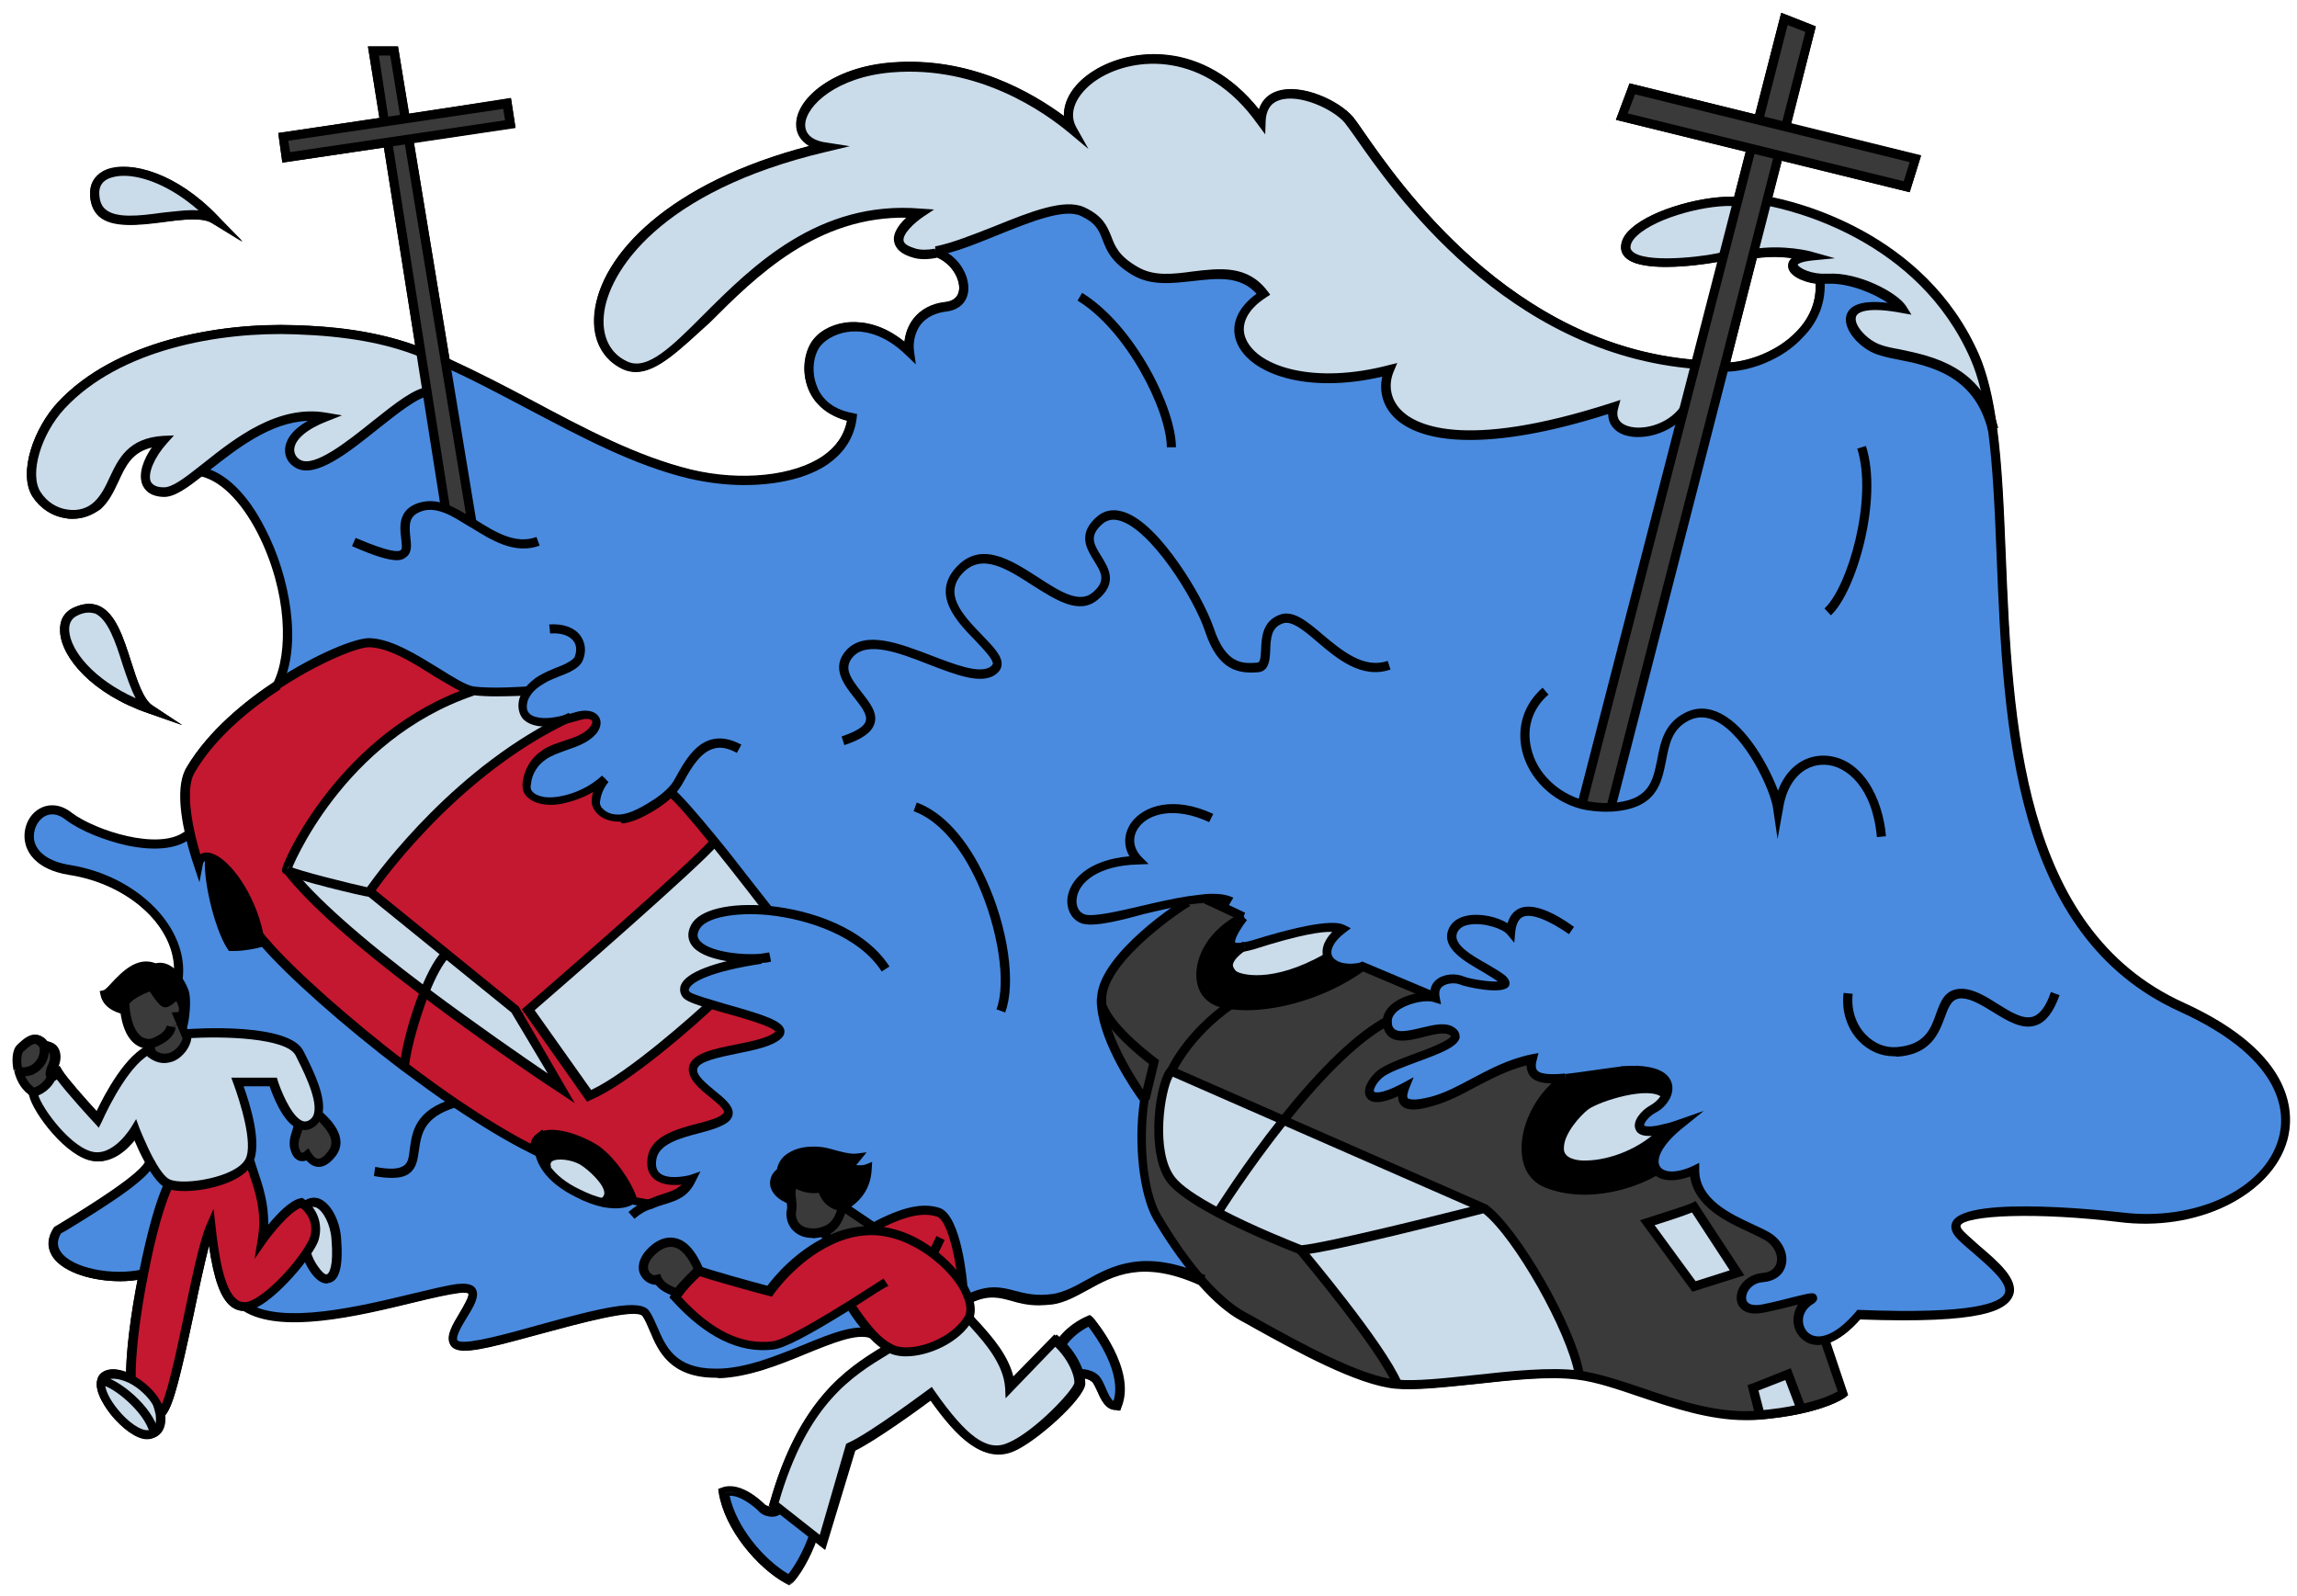 <svg width="213" height="148" viewBox="0 0 213 148" fill="none" xmlns="http://www.w3.org/2000/svg">
<mask id="mask0_5546_11427" style="mask-type:luminance" maskUnits="userSpaceOnUse" x="0" y="0" width="213" height="147">
<path d="M0.333 0.422H212.333V147H0.333V0.422Z" fill="white"/>
</mask>
<g mask="url(#mask0_5546_11427)">
<path d="M202.422 93C187.344 86.157 186.584 66.985 185.953 51.568C185.781 47.261 185.615 43.203 185.151 39.74C184.771 36.87 184.219 34.672 183.5 32.985C178.729 22.047 167.495 18.964 164.328 18.328L165.214 14.907L177.084 17.823L178.141 14.443L166.099 11.49L168.38 2.448L165.172 1.183L162.766 10.599L151.11 7.729L149.844 11.11L161.88 14.063L160.823 18.245C158.037 18.12 153.261 19.386 151.276 21.203C150.646 21.75 150.349 22.344 150.349 22.933C150.349 23.271 150.474 23.735 151.068 24.115C151.787 24.578 153.094 24.75 154.49 24.75C156.261 24.75 158.203 24.495 159.302 24.287L156.979 33.365C140.042 31.844 129.823 17.063 126.443 12.204C126.021 11.573 125.682 11.11 125.474 10.854C124.203 9.375 120.745 7.729 118.464 8.49C117.828 8.698 117.11 9.167 116.771 10.177C111.578 3.719 104.818 4.433 101.401 6.589C99.542 7.771 98.568 9.334 98.656 10.813C95.74 8.615 89.953 5.193 82.604 5.828C77.281 6.25 73.906 9.078 73.823 11.443C73.776 12.334 74.245 13.094 75.047 13.558C61.995 16.938 55.662 23.693 55.11 29.058C54.86 31.464 55.87 33.365 57.771 34.25C58.151 34.422 58.573 34.505 58.953 34.505C60.979 34.505 63.136 32.349 65.755 29.776C69.979 25.552 75.719 19.849 84.167 20.063C83.49 20.651 82.776 21.542 82.901 22.344C82.985 23.016 83.578 23.485 84.63 23.776C85.183 23.907 85.86 23.948 86.662 23.776C88.136 24.287 89.026 25.761 88.943 26.818C88.896 27.495 88.433 27.917 87.63 28C86.406 28.125 85.391 28.677 84.719 29.521C84.25 30.115 83.959 30.875 83.87 31.677C81.886 30.073 80.115 29.818 78.844 29.86C77.453 29.943 76.146 30.537 75.427 31.464C74.667 32.391 74.245 34.209 74.917 35.943C75.469 37.464 76.776 38.516 78.552 38.98C78.297 40.334 77.537 41.433 76.313 42.276C73.61 44.136 68.709 44.641 64.104 43.542C59.084 42.318 54.141 39.698 49.412 37.167C46.875 35.813 44.255 34.464 41.682 33.282L38.386 13.219L47.802 11.823L47.38 9.078L37.922 10.558L36.906 4.308H34.12L35.177 10.938L25.802 12.334L26.183 15.079L35.599 13.683L38.511 32.016C34.5 30.578 30.49 30.24 27.406 30.157C20.224 29.901 10.682 31.636 5.401 37.292C3.162 39.657 1.641 43.839 3.037 46.037C3.755 47.177 4.896 47.891 6.203 48.063C6.375 48.105 6.584 48.105 6.755 48.105C7.724 48.105 8.61 47.766 9.287 47.136C10.047 46.417 10.511 45.485 10.932 44.599C11.61 43.12 12.245 41.813 14.146 41.391C13.297 42.573 12.792 43.964 13.214 44.938C13.427 45.401 13.891 45.948 15.115 45.995C16.089 46.037 17.271 45.188 18.703 44.094C20.563 44.474 22.464 46.417 23.985 49.37C26.729 54.818 26.813 60.396 25.464 63.183C22.844 64.912 19.339 67.704 17.313 71.162C16.636 72.349 16.594 74.375 17.229 77.245L17.183 77.204C14.818 78.98 8.99 77.12 6.755 75.474C5.781 74.672 4.682 74.5 3.714 75.094C2.698 75.683 2.151 76.948 2.401 78.13C2.531 78.849 3.203 80.625 6.417 81.13C11.865 81.974 16.13 85.818 16.214 89.875C15.709 89.454 15.115 89.282 14.568 89.412C12.834 88.735 11.443 90.214 10.511 91.183C10.261 91.48 9.88 91.86 9.75 91.901L9.37 91.985L9.459 92.365C9.667 93.464 10.849 93.886 11.354 94.011C11.693 96.25 12.709 96.927 13.386 97.136C11.401 98.318 9.667 101.698 8.99 103.052C7.938 101.912 6.162 99.886 5.781 99.25L5.526 98.829L5.401 98.954C5.526 98.657 5.615 98.365 5.615 97.943C5.573 97.183 5.193 96.886 4.979 96.755C4.813 96.672 4.599 96.589 4.432 96.589C4.177 96.25 3.922 96.084 3.584 96C2.912 95.87 2.318 96.422 1.896 96.802L1.771 96.927C1.261 97.391 1.219 98.49 1.432 99.292C1.641 100.266 2.151 101.021 2.87 101.532C3.162 103.052 5.995 106.896 8.36 107.568C10.302 108.12 11.865 106.558 12.584 105.625C12.792 106.177 13.172 106.979 13.594 107.74C13.089 108.964 8.021 112.047 5.781 113.438L5.146 113.818L4.979 113.865C4.219 115.089 4.557 116.058 4.938 116.61C5.953 118.042 8.651 118.802 11.146 118.802C11.693 118.802 12.245 118.761 12.75 118.677C12.115 122.016 11.735 125.099 11.693 127.209C10.766 126.87 9.964 126.87 9.412 127.292C9.245 127.422 9.078 127.631 9.031 127.886C8.651 129.068 9.964 130.756 10.386 131.261C11.271 132.318 12.584 133.417 13.636 133.417C13.677 133.417 13.766 133.417 13.807 133.417C14.104 133.375 14.313 133.292 14.568 133.162C15.156 132.823 15.412 132.11 15.328 131.219C16.089 130.375 16.761 127.506 17.99 121.719C18.453 119.479 18.959 117.157 19.38 115.511C19.844 118.719 20.479 120.365 21.406 121.125C21.787 121.422 22.255 121.547 22.719 121.547C26.224 123.662 33.235 121.969 38.386 120.745C40.12 120.323 41.641 119.943 42.61 119.86C43.328 119.776 43.412 119.901 43.453 119.901C43.584 120.115 42.948 121.214 42.651 121.719C42.021 122.776 41.427 123.787 41.724 124.506C41.807 124.719 42.021 125.011 42.485 125.141C43.625 125.479 46.709 124.589 50.297 123.62C53.589 122.729 59.084 121.214 59.63 122.016C59.886 122.396 60.094 122.86 60.307 123.407C61.11 125.224 62.162 127.714 66.427 127.714C66.516 127.714 66.599 127.714 66.683 127.714C69.427 127.672 72.302 126.49 74.834 125.433C77.198 124.464 79.438 123.578 80.662 124C81.042 124.381 81.38 124.672 81.719 124.927C78.422 126.953 74.073 129.828 71.412 139.287L71.328 139.542L71.542 139.709C71.287 139.709 71.031 139.584 70.906 139.5C70.823 139.412 68.75 137.261 66.938 137.938L66.599 138.063L66.641 138.401C67.188 141.823 70.229 145.37 72.849 146.808L73.146 146.974L73.354 146.719C74.287 145.709 75.13 144.016 75.511 142.917L76.479 143.677L79.141 134.433C81.042 133.5 85.011 130.631 86.193 129.745C88.813 133.459 91.136 135.615 93.797 134.516C95.865 133.672 100.344 129.615 100.469 128.266C100.469 128.094 100.469 127.927 100.427 127.756C100.682 127.802 100.979 127.886 101.229 128.094C101.401 128.224 101.568 128.646 101.74 128.985C102.073 129.745 102.495 130.714 103.427 130.714C103.469 130.714 103.511 130.714 103.511 130.714H103.766L103.849 130.459C105.37 126.953 101.443 122.308 101.271 122.141L101.063 121.927L100.766 122.058C100.682 122.099 99.203 122.688 98.146 124.084C98.104 124.042 98.104 124.042 98.063 124L97.766 123.745L93.797 127.802C93.334 125.688 91.771 123.912 90.672 122.729C90.505 122.521 90.334 122.349 90.167 122.183C90.334 121.761 90.334 121.297 90.209 120.745C91.729 120.073 92.656 120.323 93.755 120.62C94.474 120.834 95.276 121.042 96.334 121.042C96.714 121.042 97.136 121 97.599 120.959C98.781 120.787 99.792 120.198 100.891 119.604C103.255 118.297 105.959 116.818 111.156 119.141C112.505 120.662 113.818 121.802 115.084 122.479C115.464 122.688 115.886 122.901 116.307 123.157C120.11 125.266 125.813 128.433 129.401 128.771C131.219 128.938 133.875 128.646 136.75 128.349C140.172 127.969 143.719 127.589 146.25 127.927C147.985 128.136 149.969 128.813 152.078 129.532C155.12 130.547 158.5 131.688 161.88 131.688C162.302 131.688 162.682 131.688 163.104 131.641C164.495 131.516 165.766 131.349 166.906 131.094C169.985 130.459 171.084 129.573 171.125 129.532L171.339 129.365L169.693 124.506C170.578 124.125 171.505 123.407 172.438 122.349C184.011 122.776 186.037 121.464 186.5 120.24C187.094 118.761 185.104 117.115 183.375 115.636C182.87 115.172 182.36 114.75 181.979 114.37C181.854 114.245 181.557 113.907 181.646 113.735C182.193 112.594 189.245 112.427 196.469 113.313C203.688 114.245 210.49 110.948 211.927 105.881C212.729 103.558 213.068 97.855 202.422 93ZM162.891 23.948C164.115 23.776 165.255 23.818 166.146 23.948C165.891 24.157 165.807 24.37 165.807 24.667C165.807 25.511 167.073 26.141 168.38 26.313C168.422 28 167.834 29.48 166.651 30.745C164.964 32.521 162.344 33.49 160.443 33.62L162.891 23.948Z" fill="black"/>
</g>
<path d="M13.766 66.14L16.891 67.234L14.146 65.421C13.297 64.87 12.709 63.099 12.162 61.364C11.443 59.125 10.724 56.849 9.162 56.172C8.443 55.875 7.641 55.958 6.755 56.38C5.906 56.802 5.485 57.562 5.573 58.578C5.698 60.984 8.568 64.364 13.766 66.14Z" fill="black"/>
<path d="M15.156 20.567C16.932 20.354 18.792 20.146 19.677 20.651L22.505 22.385L20.182 20.021C16.38 16.047 12.115 14.864 9.88 15.708C8.948 16.088 8.401 16.807 8.359 17.739C8.318 18.708 8.609 19.469 9.161 19.974C10.427 21.114 12.833 20.864 15.156 20.567Z" fill="black"/>
<path d="M183.12 33.151C183.922 34.927 184.39 37.209 184.724 39.787C183.036 33.11 176.661 33.323 174.125 32.48C171.594 31.589 169.015 27.282 176.281 28.719C175.562 27.578 172.099 25.761 169.437 25.891C169.229 25.891 168.974 25.891 168.76 25.891C166.437 25.719 164.833 24.115 167.875 23.818C167.875 23.818 165.344 23.105 162.51 23.568L163.776 18.667C167.239 19.302 178.39 22.297 183.12 33.151Z" fill="#CADBEA"/>
<path d="M177.63 14.698L176.828 17.318L164.917 14.401L162.385 13.766L150.391 10.812L151.359 8.234L163.062 11.109L165.594 11.74L177.63 14.698Z" fill="#3B3A3A"/>
<path d="M19.464 79.484C19.172 81.13 20.224 85.901 21.495 87.76C22.255 87.802 23.563 87.635 24.448 87.255C26.729 89.958 31.88 94.604 37.542 98.869C39.104 100.052 40.667 101.192 42.229 102.25C44.766 103.937 47.214 105.458 49.495 106.599C49.411 105.666 49.875 105.244 50.552 105.078C50.042 105.333 49.62 106.765 50.761 108.328C51.307 109.088 52.198 109.89 53.63 110.567C54.563 111.031 55.365 111.328 56.042 111.453C57.896 111.875 58.656 111.203 58.656 111.203L60.432 111.541C62.161 110.739 63.391 110.906 64.234 109.171C63.599 109.385 60.219 110.02 60.557 107.359C60.896 104.656 65.964 104.739 67.359 103.557C68.75 102.375 64.021 100.64 64.318 98.911C64.656 97.182 70.693 97.307 72.214 95.869C73.271 94.859 68.922 93.885 66.005 93.041C64.823 92.703 63.854 92.364 63.641 92.109C62.922 91.182 64.656 89.744 70.609 88.859C70.948 88.817 71.203 88.817 71.412 88.734C71.12 88.776 70.865 88.817 70.609 88.859C68.203 89.031 63.177 88.395 64.484 85.948C65.162 84.677 68.037 84.13 71.287 84.427C70.443 83.411 68.287 80.625 66.219 78.046C64.573 76.02 62.969 74.119 62.078 73.401C61.406 74.036 60.599 74.541 59.797 75.005C59.125 75.385 58.448 75.682 57.688 75.765C56.927 75.854 56.125 75.64 55.62 75.093C55.448 74.921 55.365 74.755 55.281 74.541C55.24 74.375 55.281 74.161 55.281 73.953C55.406 73.276 55.703 72.64 56.125 72.093C54.943 73.151 53.464 73.864 51.901 74.119C51.182 74.244 50.422 74.244 49.703 73.994C49.323 73.823 48.943 73.573 48.818 73.192C48.734 72.979 48.734 72.724 48.776 72.474C48.901 71.458 49.536 70.489 50.38 69.895C51.776 68.927 53.761 68.927 54.901 67.656C55.151 67.406 55.323 66.984 55.193 66.645C54.984 66.14 54.266 66.14 53.719 66.265C53.422 66.349 53.083 66.432 52.786 66.515C51.688 66.812 50.594 67.067 49.495 66.77C49.198 66.687 48.943 66.562 48.734 66.349C48.396 65.968 48.354 65.421 48.438 64.911C48.521 64.619 48.651 64.323 48.818 64.067C48.818 64.067 45.526 64.323 43.667 64.067C41.807 63.817 37.417 59.718 34.161 59.593C33.021 59.552 29.349 61.026 25.589 63.479C28.547 57.562 23.984 44.599 18.412 43.672C21.365 41.349 25.38 37.843 29.979 38.687C26.094 40.208 26.182 42.317 27.49 42.994C30.318 44.432 36.995 36.531 39.609 36.322L41.344 47.218C42.146 47.51 42.948 48.02 43.792 48.567L41.302 33.619C48.859 36.953 56.167 42.109 64.021 44.005C70.401 45.567 78.422 44.218 79.057 38.729C74.495 37.843 74.495 33.406 75.807 31.802C77.115 30.198 80.787 29.182 84.339 32.687C84.125 31.083 84.885 28.802 87.672 28.463C90.458 28.125 89.531 24.239 86.703 23.395C90.839 22.677 97.557 18.458 100.302 19.724C103.552 21.244 101.484 23.104 105.156 25.255C108.833 27.411 114.026 23.437 117.068 27.411C111.115 31.297 117.615 37.375 128.724 34.422C127.162 38.093 131.047 43.838 149.505 37.885C148.656 40.922 153.979 41.01 156.052 38.093L146.672 74.541V74.625C147.474 74.838 148.406 74.963 149.333 74.88L159.807 34.083C162.891 34.166 169.182 31.547 168.719 25.974C168.932 25.974 169.182 25.974 169.396 25.974C172.057 25.849 175.521 27.619 176.24 28.76C168.974 27.323 171.552 31.635 174.083 32.52C176.62 33.364 182.995 33.151 184.682 39.828C186.797 55.875 182.698 84.552 202.214 93.421C220.078 101.531 210.193 114.578 196.635 112.849C189.922 112.005 178.854 111.708 181.771 114.625C184.682 117.536 194.016 122.687 172.354 121.843C171.214 123.239 170.156 123.911 169.271 124.166C166.734 124.885 165.719 121.843 167.75 120.536C168.849 119.817 166.354 120.703 163.401 121.296C160.443 121.885 161.12 118.593 163.401 118.421C165.635 118.255 165.719 115.718 163.906 114.625C162.089 113.484 157.146 112.302 157.146 108.458C155.458 109.218 154.193 109.13 153.641 108.458C153.01 107.656 153.474 106.005 155.755 104.192C155.292 104.359 154.87 104.484 154.49 104.614C150.854 105.583 151.828 103.599 153.26 102.796C153.813 102.5 154.276 101.994 154.49 101.448C154.87 100.432 154.359 99.333 151.787 99.25C151.318 99.208 150.771 99.25 150.266 99.291C148.573 99.416 146.714 99.796 145.151 99.968C143.042 100.177 141.604 99.968 142.073 98.234C138.271 99.036 135.734 101.359 132.781 102.119C129.823 102.88 129.823 101.953 130.245 100.812C126.359 102.88 126.443 100.895 127.922 99.588C129.401 98.276 136.156 96.885 134.766 95.703C133.37 94.479 129.526 97.349 128.766 95.281C128.682 95.026 128.641 94.812 128.682 94.604C128.849 92.958 131.891 92.156 133.115 92.536L126.318 89.661C124.672 90 123.531 89.578 123.151 88.817C122.813 88.099 123.151 87.088 124.417 86.114C123.276 85.52 119.391 86.536 116.141 87.552C115.844 87.635 115.589 87.718 115.339 87.76C113.141 88.182 114.281 86.281 115.292 85.015C115.292 85.015 111.833 83.369 111.787 83.369C111.281 83.411 110.734 83.453 110.141 83.578C109.677 83.791 102.412 88.604 102.162 92.364C102.115 92.661 102.162 92.958 102.162 93.25C102.495 97.01 106.13 101.911 106.13 101.911C105.495 105.88 106.047 110.567 107.354 112.849C108.156 114.244 109.677 116.651 111.537 118.718C103.682 115.171 101.313 119.901 97.641 120.453C93.964 121 93.078 118.802 89.787 120.453C89.656 120.073 89.448 119.645 89.234 119.224C89.193 118.421 88.563 112.932 86.953 112.427C85.479 111.963 83.662 112.385 80.958 113.817L78.13 111.921C79.479 111.161 80.281 110.062 80.412 108.416C80.073 108.541 79.651 108.583 78.635 108.369L79.396 107.401C78.802 107.484 77.958 107.276 76.818 106.937C75.677 106.599 72.766 106.557 72.427 108.708C71.328 109.343 71.708 110.781 73.229 111.286H73.271C73.313 111.666 73.354 112.005 73.313 112.302C73.146 112.974 73.484 114.453 75.339 114.411C75.677 114.411 75.974 114.369 76.229 114.286L76.818 115.088C73.396 116.692 71.287 119.776 71.287 119.776C71.287 119.776 65.714 118.296 64.698 117.875C63.302 114.453 61.359 114.916 60.136 116.312C58.911 117.703 59.886 118.932 60.979 118.802C61.276 119.354 61.87 119.604 62.755 119.984C62.672 120.114 62.589 120.239 62.5 120.364C66.385 124.671 69.51 125.099 71.542 124.843C72.724 124.671 76.099 122.687 78.719 121.083C78.719 121.083 79.604 122.604 80.787 123.828C78 122.776 71.964 127.375 66.557 127.505C61.151 127.63 61.068 123.828 59.839 121.968C58.615 120.114 44.807 125.604 42.484 124.927C40.12 124.25 46.37 119.14 42.484 119.604C38.599 120.073 27.193 124.166 22.761 121.296C24.323 121.083 27.026 118.255 28.333 116.312C28.464 117.073 29.474 118.802 30.234 118.718C30.995 118.635 31.208 117.198 31.078 115.005C30.953 112.807 29.474 110.823 28.208 111.963C28.125 111.875 27.995 111.791 27.912 111.708C26.474 112.046 24.281 115.171 24.281 115.171C24.787 112.13 23.771 109.932 23.099 107.823C24.109 105.88 22 100.515 22 100.515H25.292C25.292 100.515 26.224 103.557 27.573 104.359C27.656 104.823 26.901 105.796 27.323 106.807C27.745 107.823 28.417 107.145 28.417 107.145C29.094 108.203 29.896 108.119 30.74 106.937C31.589 105.755 30.656 104.531 29.432 103.39C29.729 101.953 28.63 99.63 27.656 97.812C26.391 95.364 17.099 96.041 17.099 96.041L16.807 95.281C17.057 94.687 17.229 92.744 17.016 92.026C16.932 91.776 16.719 91.307 16.427 90.885C17.057 86.494 12.75 81.724 6.328 80.75C-0.088 79.781 3.12 73.192 6.328 75.895C8.74 77.666 14.776 79.526 17.271 77.625H17.563C17.901 79.145 18.323 80.244 18.323 80.244C18.495 79.484 18.917 79.27 19.464 79.484Z" fill="#4A8BDF"/>
<path d="M167.917 2.745L165.594 11.74L163.062 11.11L165.469 1.776L167.917 2.745Z" fill="#3B3A3A"/>
<path d="M165.766 127.422L166.948 130.63C165.932 130.839 164.667 131.052 163.188 131.177L162.552 128.688C162.807 128.604 165.766 127.422 165.766 127.422Z" fill="#CADBEA"/>
<path d="M161.12 18.708L159.807 23.734C159.047 24.073 150.729 25.338 150.729 22.974C150.729 20.526 157.698 18.369 161.12 18.708Z" fill="#CADBEA"/>
<path d="M157.063 111.922L161.078 118.042L157.063 119.312L152.755 113.396C152.755 113.354 156.432 112.214 157.063 111.922Z" fill="#CADBEA"/>
<path d="M157.187 33.786L156.094 38.01C154.021 40.921 148.703 40.838 149.547 37.796C131.047 43.755 127.203 38.01 128.766 34.338C117.661 37.25 111.156 31.208 117.109 27.323C114.068 23.312 108.875 27.323 105.198 25.171C101.526 23.015 103.594 21.161 100.344 19.64C97.599 18.369 90.885 22.593 86.745 23.312C85.984 23.437 85.307 23.484 84.802 23.312C81.255 22.343 85.349 19.64 85.349 19.64C69.766 18.328 63.302 36.192 57.984 33.828C52.323 31.296 55.62 18.458 76.609 13.598C71.75 12.838 74.75 6.885 82.646 6.25C90.547 5.614 96.713 9.713 99.417 11.994C96.797 7.349 109.255 0.421 116.943 11.234C117.151 6.927 123.318 9.078 125.052 11.151C126.781 13.177 137.635 32.307 157.187 33.786Z" fill="#CADBEA"/>
<path d="M154.531 101.49C153.177 100.011 148.11 101.698 147.052 102.459C145.958 103.261 143.719 106.047 145.026 107.36C146.339 108.667 151.49 107.865 154.531 104.657C154.912 104.573 155.333 104.401 155.797 104.235C153.516 106.047 153.011 107.657 153.682 108.5C151.11 110.021 146.802 111.073 143.422 109.724C142.156 109.219 141.563 108.037 141.521 106.641C142.828 103.474 144.307 100.896 150.266 99.334C150.813 99.292 151.318 99.292 151.787 99.292C154.401 99.417 154.912 100.516 154.531 101.49Z" fill="black"/>
<path d="M154.531 101.49C154.318 102.036 153.854 102.542 153.302 102.838C151.87 103.641 150.896 105.625 154.531 104.656C151.489 107.906 146.338 108.708 145.026 107.359C143.719 106.047 145.958 103.26 147.052 102.458C148.109 101.698 153.177 100.052 154.531 101.49Z" fill="#CADBEA"/>
<path d="M149.375 74.838C148.406 74.88 147.521 74.797 146.713 74.583V74.5L156.094 38.052L157.187 33.828L159.807 23.734L161.12 18.708L162.385 13.766L164.917 14.401L163.823 18.667L162.552 23.568L159.849 34.042L149.375 74.838Z" fill="#3B3A3A"/>
<path d="M146.422 127.422C141.735 126.828 133.495 128.646 129.568 128.266C128.005 124.63 120.615 115.932 120.615 115.932C123.49 115.677 137.594 112.047 137.594 112.047C140.505 114.156 145.662 123.026 146.422 127.422Z" fill="#CADBEA"/>
<path d="M119.01 103.896L137.635 112.047C137.635 112.047 123.531 115.677 120.656 115.932C120.656 115.932 116.432 114.328 112.885 112.468C112.885 112.468 115.505 108.286 119.01 103.896Z" fill="#CADBEA"/>
<path d="M126.359 89.661L133.161 92.536C131.932 92.156 128.896 93 128.724 94.604C125.557 96.291 121.969 100.177 119.01 103.896L108.62 99.333C108.62 99.333 110.057 95.953 114.156 93.125C117.281 93.588 122.432 92.489 126.359 89.661Z" fill="#3B3A3A"/>
<path d="M119.01 103.896C121.969 100.177 125.557 96.292 128.724 94.605C128.682 94.813 128.724 95.068 128.807 95.282C129.568 97.349 133.411 94.48 134.807 95.704C136.198 96.927 129.443 98.318 127.963 99.589C126.484 100.896 126.401 102.881 130.286 100.813C129.864 101.953 129.864 102.881 132.823 102.12C135.776 101.318 138.271 98.995 142.114 98.235C141.646 100.011 143.083 100.177 145.198 99.969C142.917 101.401 141.479 104.276 141.562 106.599C141.604 107.99 142.198 109.172 143.463 109.683C146.844 111.032 151.151 110.021 153.729 108.459C154.276 109.131 155.542 109.219 157.234 108.459C157.234 112.256 162.172 113.485 163.989 114.625C165.807 115.761 165.719 118.256 163.484 118.422C161.203 118.594 160.526 121.886 163.484 121.297C166.437 120.703 168.89 119.818 167.833 120.537C165.849 121.802 166.859 124.886 169.354 124.167L169.396 124.25L171.042 129.11C171.042 129.11 170.031 129.953 166.989 130.589L165.807 127.375C165.807 127.375 162.849 128.558 162.594 128.646L163.229 131.136C157.234 131.641 151.151 128.011 146.463 127.422C145.703 123.026 140.552 114.157 137.635 112.047L119.01 103.896ZM161.078 118.042L157.062 111.922C156.432 112.214 152.755 113.396 152.755 113.396L157.062 119.313L161.078 118.042Z" fill="#3B3A3A"/>
<path d="M123.193 88.817C123.573 89.578 124.714 90 126.36 89.661C122.474 92.489 117.281 93.588 114.156 93.125C113.776 93.083 113.396 93 113.099 92.87C110.224 91.942 110.86 87.171 115.339 84.974C114.365 86.239 113.183 88.14 115.38 87.718C113.438 89.031 113.943 89.875 114.448 90.338C114.959 90.802 118.084 91.734 123.193 88.817Z" fill="black"/>
<path d="M116.182 87.552C119.432 86.537 123.318 85.521 124.458 86.115C123.151 87.089 122.812 88.099 123.193 88.818C118.083 91.734 114.958 90.802 114.448 90.38C113.943 89.958 113.437 89.073 115.38 87.76C115.588 87.719 115.885 87.677 116.182 87.552Z" fill="#CADBEA"/>
<path d="M108.62 99.333L119.011 103.896C115.505 108.286 112.927 112.468 112.927 112.468C111.073 111.453 109.38 110.401 108.662 109.468C106.511 106.765 107.735 100.135 108.62 99.333Z" fill="#CADBEA"/>
<path d="M115.339 85.016C110.859 87.214 110.224 91.943 113.099 92.917C113.438 93 113.776 93.084 114.156 93.167C110.057 96 108.62 99.375 108.62 99.375C107.734 100.177 106.51 106.807 108.62 109.511C109.339 110.443 111.026 111.495 112.885 112.511C116.432 114.37 120.656 115.974 120.656 115.974C120.656 115.974 128.047 124.719 129.609 128.307C125.724 127.969 118.927 123.958 115.464 122.057C114.109 121.297 112.76 120.115 111.578 118.761C109.719 116.651 108.156 114.245 107.396 112.891C106.089 110.651 105.578 105.964 106.172 101.953L107.016 98.573C107.016 98.573 103.005 95.662 102.203 93.339C102.161 93.042 102.161 92.745 102.203 92.448C102.453 88.693 109.719 83.875 110.182 83.667C110.776 83.578 111.323 83.495 111.833 83.453C111.875 83.37 115.339 85.016 115.339 85.016Z" fill="#3B3A3A"/>
<path d="M107.016 98.489L106.172 101.869C106.172 101.869 102.542 96.968 102.203 93.208C103.005 95.573 107.016 98.489 107.016 98.489Z" fill="#3B3A3A"/>
<path d="M101.063 122.438C101.063 122.438 104.948 127.042 103.552 130.333C102.453 130.417 102.245 128.349 101.568 127.802C100.932 127.25 99.964 127.333 99.964 127.333C99.709 126.531 99.162 125.521 98.318 124.719C99.328 123.109 101.063 122.438 101.063 122.438Z" fill="#4A8BDF"/>
<path d="M99.964 127.333C100.089 127.714 100.13 128.01 100.089 128.266C100.005 129.193 96.12 133.161 93.672 134.177C91.219 135.193 89.026 133.078 86.323 129.193C86.323 129.193 80.917 133.25 78.802 134.177L76.229 143.005L75.339 142.286L72.214 139.839L71.709 139.458C74.495 129.615 79.016 127.083 82.396 124.969C82.604 125.052 82.776 125.141 82.984 125.182C85.011 125.687 88.474 124.339 89.745 122.141C90.755 123.406 93.375 125.771 93.542 128.646L97.849 124.25C98.021 124.38 98.146 124.505 98.276 124.63C99.162 125.521 99.75 126.531 99.964 127.333Z" fill="#CADBEA"/>
<path d="M78.802 120.958C76.187 122.604 72.807 124.588 71.625 124.718C69.599 124.968 66.474 124.547 62.588 120.239C62.63 120.114 62.713 119.984 62.838 119.859C63.516 118.932 64.781 117.791 64.781 117.791C65.797 118.213 71.37 119.692 71.37 119.692C71.37 119.692 73.484 116.567 76.901 115.005C77.958 114.494 79.182 114.156 80.495 114.073C82.687 113.989 84.844 114.916 86.573 116.229C87.755 117.114 88.729 118.213 89.317 119.224C89.573 119.645 89.786 120.073 89.87 120.453C90.078 121.125 90.125 121.76 89.828 122.182C88.562 124.38 85.099 125.729 83.067 125.224C82.859 125.182 82.687 125.099 82.479 125.01C81.927 124.718 81.38 124.25 80.875 123.703C79.692 122.437 78.802 120.958 78.802 120.958Z" fill="#C41830"/>
<path d="M86.995 112.427C88.604 112.933 89.193 118.464 89.276 119.224C88.688 118.214 87.713 117.115 86.531 116.23C84.844 114.917 82.688 113.99 80.453 114.073C80.62 113.99 80.833 113.865 81 113.776C83.745 112.344 85.521 111.922 86.995 112.427Z" fill="#C41830"/>
<path d="M76.312 114.198C77.453 113.865 77.917 112.891 78.172 111.875L81 113.776C80.833 113.865 80.62 113.99 80.453 114.073C79.141 114.115 77.958 114.495 76.859 115.005L76.312 114.198Z" fill="#3B3A3A"/>
<path d="M78.172 111.875C77.875 112.932 77.453 113.864 76.313 114.198C76.057 114.286 75.766 114.328 75.427 114.328C73.568 114.369 73.229 112.849 73.396 112.213C73.484 111.922 73.396 111.583 73.354 111.203C73.313 110.692 73.271 110.104 73.609 109.552C74.328 110.229 75.766 110.271 76.313 110.104C76.271 111.031 77.328 111.963 78.172 111.875Z" fill="#3B3A3A"/>
<path d="M72.302 139.881L75.427 142.328L75.338 142.412C75.047 143.386 74.114 145.412 73.104 146.511C70.526 145.073 67.614 141.651 67.104 138.401C68.541 137.896 70.312 139.584 70.609 139.881C70.906 140.172 71.791 140.511 72.302 139.881Z" fill="#4A8BDF"/>
<path d="M78.172 111.875C77.328 111.922 76.271 111.032 76.312 110.146C75.766 110.313 74.37 110.313 73.609 109.599C73.271 110.146 73.312 110.693 73.354 111.245H73.312C71.792 110.74 71.411 109.344 72.51 108.667C72.849 106.516 75.719 106.558 76.901 106.896C78.088 107.229 78.891 107.401 79.479 107.36L78.719 108.328C79.734 108.542 80.198 108.5 80.495 108.37C80.323 110.021 79.562 111.115 78.172 111.875Z" fill="black"/>
<path d="M65.963 93.083C68.88 93.927 73.229 94.901 72.172 95.911C70.651 97.307 64.614 97.224 64.276 98.953C63.937 100.687 68.708 102.416 67.317 103.599C65.922 104.781 60.812 104.739 60.516 107.401C60.177 110.062 63.557 109.427 64.192 109.218C63.349 110.948 62.12 110.781 60.391 111.583L58.614 111.244C58.193 109.807 56.844 107.739 55.406 106.599C54.521 105.88 51.984 104.823 50.552 105.078C49.875 105.203 49.411 105.625 49.495 106.599C47.255 105.5 44.766 103.979 42.229 102.25C40.666 101.192 39.104 100.052 37.541 98.87C37.708 97.052 38.469 94.307 39.401 92.067C45.859 96.927 52.026 100.937 52.026 100.937L48.016 94.224L49.031 93.63L54.646 101.614C58.068 100.218 64.442 94.52 65.963 93.083Z" fill="#C41830"/>
<path d="M64.484 85.948C63.135 88.438 68.203 89.073 70.609 88.859C64.656 89.745 62.922 91.182 63.641 92.109C63.854 92.406 64.823 92.703 66.005 93.042C64.484 94.521 58.109 100.177 54.646 101.615L49.031 93.63C49.031 93.63 64.698 80.073 66.302 78.047C68.37 80.625 70.526 83.37 71.37 84.427C67.99 84.13 65.162 84.677 64.484 85.948Z" fill="#CADBEA"/>
<path d="M61.068 118.719C59.968 118.891 58.995 117.62 60.218 116.229C61.448 114.833 63.39 114.37 64.781 117.792C64.781 117.792 63.474 118.974 62.838 119.859C61.953 119.521 61.406 119.271 61.068 118.719Z" fill="#3B3A3A"/>
<path d="M55.364 106.599C56.802 107.739 58.151 109.807 58.573 111.245C58.573 111.245 57.812 111.875 55.953 111.495C57.562 110.401 54.859 108.12 54.01 107.656C52.828 106.937 50.255 106.766 50.719 108.37C49.578 106.807 50 105.375 50.505 105.12C51.943 104.823 54.437 105.88 55.364 106.599Z" fill="black"/>
<path d="M54.057 107.656C54.859 108.161 57.604 110.401 56 111.495C55.365 111.37 54.562 111.073 53.589 110.609C52.198 109.891 51.266 109.089 50.719 108.37C50.255 106.724 52.828 106.938 54.057 107.656Z" fill="#CADBEA"/>
<path d="M55.323 73.953C55.281 74.162 55.281 74.334 55.323 74.542C55.364 74.755 55.489 74.922 55.661 75.094C56.166 75.641 56.969 75.854 57.729 75.766C58.489 75.682 59.166 75.344 59.838 75.005C60.646 74.542 61.489 74.037 62.12 73.401C63.01 74.162 64.614 76.021 66.26 78.047C64.656 80.073 48.984 93.63 48.984 93.63L47.974 94.224L47.635 93.63L41.385 88.521L34.245 82.734C34.245 82.734 41.641 71.714 52.916 66.474C53.208 66.391 53.547 66.307 53.844 66.224C54.391 66.094 55.109 66.094 55.323 66.604C55.448 66.943 55.281 67.323 55.026 67.615C53.885 68.886 51.901 68.886 50.505 69.854C49.661 70.448 49.073 71.375 48.901 72.432C48.859 72.682 48.859 72.896 48.943 73.151C49.073 73.531 49.453 73.823 49.833 73.953C50.505 74.245 51.266 74.203 52.026 74.078C53.588 73.823 55.068 73.104 56.25 72.052C55.745 72.599 55.448 73.276 55.323 73.953Z" fill="#C41830"/>
<path d="M47.974 94.224L51.984 100.937C51.984 100.937 45.818 96.927 39.359 92.067C39.99 90.463 40.708 89.156 41.302 88.52L47.552 93.63L47.974 94.224Z" fill="#CADBEA"/>
<path d="M49.62 66.73C50.677 67.068 51.818 66.771 52.916 66.474C41.594 71.714 34.245 82.735 34.245 82.735C33.911 82.735 27.234 81.13 26.646 80.667L26.604 80.625C26.604 80.287 31.672 68.167 43.875 64.026C45.734 64.282 49.031 64.026 49.031 64.026C48.859 64.282 48.693 64.573 48.651 64.87C48.521 65.38 48.562 65.927 48.943 66.308C49.031 66.516 49.323 66.646 49.62 66.73Z" fill="#CADBEA"/>
<path d="M47.042 9.63L47.297 11.531L37.922 12.921L35.979 13.218L26.562 14.614L26.266 12.713L35.682 11.317L37.583 11.021L47.042 9.63Z" fill="#3B3A3A"/>
<path d="M41.302 33.62L43.75 48.568C42.906 48.062 42.104 47.557 41.302 47.219L39.609 36.323L39.062 32.688L35.979 13.219L37.922 12.922L41.302 33.62Z" fill="#3B3A3A"/>
<path d="M34.203 82.734L41.344 88.52C40.75 89.114 40.031 90.463 39.401 92.067C34.375 88.27 29.177 84.005 26.604 80.708C27.192 81.13 33.864 82.734 34.203 82.734Z" fill="#CADBEA"/>
<path d="M39.021 32.646L39.568 36.282C36.948 36.49 30.276 44.386 27.573 42.995C26.224 42.318 26.182 40.167 30.068 38.688C25.463 37.886 21.448 41.349 18.495 43.672C17.057 44.766 15.917 45.615 15.031 45.568C12.328 45.443 13.385 42.657 15.031 40.797C10.51 41.052 11.021 44.854 8.906 46.797C7.385 48.229 4.599 47.849 3.333 45.782C2.109 43.839 3.458 39.87 5.656 37.547C11.401 31.381 21.703 30.323 27.365 30.537C31.417 30.703 35.26 31.209 39.021 32.646Z" fill="#CADBEA"/>
<path d="M36.568 4.729L37.583 11.021L35.682 11.318L34.625 4.729H36.568Z" fill="#3B3A3A"/>
<path d="M31.167 114.875C31.333 117.031 31.078 118.463 30.318 118.594C29.557 118.677 28.547 116.989 28.417 116.187C28.797 115.635 29.052 115.172 29.135 114.833C29.516 113.568 29.01 112.51 28.25 111.792C29.557 110.693 30.995 112.724 31.167 114.875Z" fill="#CADBEA"/>
<path d="M28.291 111.833C29.052 112.51 29.515 113.609 29.177 114.875C29.093 115.214 28.843 115.677 28.463 116.229C27.151 118.172 24.448 121 22.885 121.214C20.859 121.464 20.099 118.172 19.593 113.693C18.239 116.734 16.255 130.5 14.906 131.094C14.817 130.63 14.692 130.25 14.567 130.078C14.057 129.193 13.13 128.349 12.161 127.844V127.802C12.114 125.479 12.625 121.719 13.344 118.13C14.015 114.625 14.948 111.286 15.708 109.766C17.14 110.359 22.208 109.599 23.224 107.656C23.901 109.766 24.911 111.964 24.406 115.005C24.406 115.005 26.604 111.875 28.036 111.542C28.083 111.667 28.166 111.75 28.291 111.833Z" fill="#C41830"/>
<path d="M27.406 106.683C26.984 105.667 27.745 104.74 27.656 104.235C27.995 104.443 28.333 104.485 28.713 104.318C29.177 104.104 29.432 103.724 29.516 103.261C30.74 104.36 31.672 105.625 30.828 106.808C29.979 107.99 29.177 108.078 28.505 107.021C28.505 107.021 27.828 107.698 27.406 106.683Z" fill="#3B3A3A"/>
<path d="M23.943 86.62C24.11 86.833 24.281 87.042 24.448 87.255C23.563 87.594 22.255 87.802 21.495 87.76C20.266 85.901 19.172 81.13 19.464 79.484C20.86 79.948 23.182 82.865 23.943 86.62Z" fill="black"/>
<path d="M19.464 79.484C18.917 79.312 18.495 79.484 18.37 80.161C18.37 80.161 17.99 79.02 17.61 77.541C17.141 75.515 16.761 72.812 17.61 71.416C19.422 68.333 22.589 65.588 25.714 63.52C29.474 61.067 33.151 59.552 34.292 59.635C37.584 59.76 41.974 63.859 43.792 64.109C31.589 68.166 26.521 80.328 26.521 80.666C26.521 80.666 26.521 80.708 26.563 80.708C29.136 84.005 34.334 88.312 39.359 92.067C38.427 94.349 37.667 97.093 37.5 98.87C31.88 94.604 26.729 89.958 24.406 87.255C24.198 87 24.026 86.791 23.901 86.62C23.182 82.864 20.86 79.948 19.464 79.484Z" fill="#C41830"/>
<path d="M19.885 20.313C17.271 18.708 8.651 22.891 8.781 17.74C8.865 14.906 14.776 14.995 19.885 20.313Z" fill="#CADBEA"/>
<path d="M17.229 95.953L17.354 96.292C17.229 97.307 15.667 98.953 14.057 97.729L13.891 96.802C14.104 96.802 14.271 96.713 14.484 96.63C15.328 96.25 15.792 95.787 15.917 95.24L16.807 94.859L16.932 95.24L17.229 95.953Z" fill="#3B3A3A"/>
<path d="M13.891 96.755C12.875 96.844 11.906 96 11.61 93.63C11.568 93.422 11.568 93.209 11.568 93C11.948 92.282 13.469 91.646 14.104 91.48C14.104 91.48 15.031 92.959 15.328 93C15.62 93.084 16.38 92.24 16.38 92.24C16.974 92.62 17.479 94.224 16.594 94.266L16.849 94.813L15.959 95.193C15.834 95.745 15.37 96.25 14.526 96.589C14.271 96.672 14.057 96.714 13.891 96.755Z" fill="#3B3A3A"/>
<path d="M14.313 132.823C14.146 132.912 13.974 132.995 13.724 132.995C12.115 133.203 8.948 129.49 9.412 128.011C10.724 128.136 13.849 130.672 14.313 132.823Z" fill="#CADBEA"/>
<path d="M13.891 107.656C14.438 108.625 15.073 109.552 15.667 109.807C14.859 111.37 13.974 114.667 13.297 118.172C9.412 119.016 3.333 117.328 5.318 114.115C8.104 112.385 13.636 109.047 13.891 107.656Z" fill="#4A8BDF"/>
<path d="M11.526 92.959C11.526 93.167 11.568 93.422 11.568 93.589H11.526C11.526 93.589 9.964 93.339 9.75 92.198C10.552 91.985 12.245 88.735 14.438 89.745C15.287 89.453 16 90.084 16.51 90.761C16.807 91.183 17.016 91.646 17.099 91.901C17.354 92.62 17.141 94.563 16.891 95.151L16.76 94.771L16.51 94.224C17.396 94.183 16.891 92.578 16.297 92.198C16.297 92.198 15.537 93.042 15.24 92.959C14.948 92.87 14.016 91.438 14.016 91.438C13.469 91.604 11.906 92.24 11.526 92.959Z" fill="black"/>
<path d="M14.313 132.823C13.807 130.672 10.724 128.135 9.412 128.052C9.459 127.885 9.542 127.755 9.667 127.672C10.219 127.208 11.188 127.375 12.115 127.885C13.089 128.39 14.016 129.234 14.526 130.119C14.61 130.291 14.776 130.672 14.86 131.135C14.948 131.729 14.906 132.489 14.313 132.823Z" fill="#CADBEA"/>
<path d="M6.922 56.719C11.526 54.438 11.312 64.026 13.891 65.714C6.922 63.349 4.385 57.985 6.922 56.719Z" fill="#CADBEA"/>
<path d="M4.812 99.886L5.318 99.459C5.823 100.391 8.99 103.813 8.99 103.813C8.99 103.813 11.401 98.151 13.974 97.266L14.057 97.73C15.667 98.954 17.229 97.308 17.354 96.292L17.229 95.954C17.229 95.954 26.521 95.282 27.787 97.73C28.713 99.589 29.812 101.912 29.516 103.302C29.432 103.771 29.177 104.151 28.713 104.36C28.333 104.532 27.995 104.485 27.656 104.276C26.307 103.474 25.38 100.433 25.38 100.433H22.083C22.083 100.433 24.198 105.797 23.182 107.74C22.167 109.683 17.099 110.443 15.667 109.849C15.073 109.599 14.438 108.709 13.891 107.698C13.13 106.302 12.542 104.782 12.542 104.782C12.542 104.782 10.682 107.907 8.318 107.23C5.953 106.558 3.078 102.417 3.078 101.36C4.052 101.021 4.599 100.308 4.812 99.886Z" fill="#CADBEA"/>
<path d="M1.688 99.208C2.109 99.797 4.344 99.036 4.094 97.052C4.432 96.885 5.021 97.094 5.062 97.943C5.104 98.786 4.385 99.333 4.812 99.885C4.599 100.307 4.094 101.068 3.12 101.276C2.318 100.812 1.854 99.969 1.688 99.208Z" fill="#3B3A3A"/>
<path d="M4.094 97.01C4.344 99.036 2.151 99.755 1.688 99.167C1.474 98.276 1.599 97.474 1.896 97.224C2.49 96.713 3.375 95.703 4.094 97.01Z" fill="#3B3A3A"/>
<path d="M57.349 76.188C56.547 76.188 55.786 75.896 55.323 75.385C55.109 75.135 54.984 74.88 54.901 74.625C54.859 74.375 54.859 74.12 54.901 73.865C54.943 73.74 54.943 73.573 54.984 73.443C54.057 73.995 53.042 74.333 52.026 74.542C51.057 74.713 50.297 74.625 49.62 74.375C49.073 74.12 48.651 73.781 48.521 73.318C48.438 73.062 48.438 72.771 48.479 72.432C48.651 71.292 49.281 70.234 50.255 69.599C50.886 69.135 51.646 68.927 52.365 68.672C53.297 68.375 54.141 68.083 54.688 67.448C54.818 67.276 54.984 67.026 54.901 66.854C54.818 66.646 54.307 66.604 53.927 66.729C53.63 66.812 53.339 66.896 53 66.984C51.984 67.234 50.719 67.573 49.495 67.234C49.073 67.109 48.776 66.943 48.521 66.688C48.141 66.266 47.974 65.588 48.141 64.87C48.229 64.531 48.396 64.198 48.609 63.901C48.943 63.438 49.453 62.969 50.042 62.63C50.552 62.339 51.057 62.125 51.563 61.917C51.901 61.786 52.24 61.661 52.536 61.495C52.828 61.323 53.167 61.156 53.297 60.901C53.505 60.307 53.464 59.802 53.167 59.422C52.786 58.917 51.984 58.661 51.016 58.745L50.927 57.901C52.198 57.818 53.208 58.156 53.802 58.917C54.266 59.552 54.391 60.354 54.057 61.198C53.844 61.745 53.339 62.042 52.875 62.297C52.536 62.464 52.198 62.589 51.859 62.719C51.354 62.927 50.886 63.099 50.422 63.391C49.917 63.688 49.495 64.026 49.24 64.406C49.073 64.661 48.943 64.87 48.901 65.125C48.818 65.463 48.818 65.885 49.073 66.141C49.198 66.266 49.365 66.391 49.661 66.474C50.594 66.729 51.563 66.516 52.703 66.224C53 66.141 53.339 66.052 53.63 65.969C54.604 65.76 55.365 66.01 55.62 66.646C55.786 67.068 55.661 67.615 55.24 68.083C54.521 68.885 53.505 69.219 52.536 69.557C51.859 69.812 51.182 70.026 50.636 70.406C49.875 70.911 49.323 71.755 49.24 72.682C49.198 72.896 49.198 73.062 49.24 73.193C49.323 73.401 49.536 73.615 49.875 73.74C50.38 73.953 51.016 73.995 51.818 73.865C53.297 73.615 54.729 72.938 55.828 71.922L56.422 72.516C56.042 72.979 55.745 73.573 55.661 74.203C55.62 74.333 55.62 74.5 55.661 74.625C55.703 74.713 55.745 74.88 55.87 74.963C56.25 75.385 56.886 75.599 57.604 75.516C58.323 75.427 58.995 75.094 59.547 74.797C60.219 74.417 61.068 73.911 61.74 73.276C62.12 72.938 62.417 72.557 62.63 72.135C63.432 70.656 64.401 69.01 65.922 68.588C66.766 68.333 67.74 68.505 68.75 69.052L68.328 69.812C67.484 69.349 66.766 69.219 66.135 69.432C65.037 69.771 64.234 70.911 63.349 72.557C63.094 73.021 62.755 73.484 62.333 73.911C61.573 74.625 60.688 75.177 59.969 75.557C59.333 75.896 58.531 76.276 57.688 76.359C57.604 76.188 57.474 76.188 57.349 76.188Z" fill="black"/>
<path d="M78.297 69.094L78.041 68.292C79.396 67.828 80.156 67.365 80.281 66.854C80.453 66.266 79.859 65.505 79.224 64.703C78.255 63.479 77.031 61.917 78.463 60.307C80.198 58.411 83.364 59.635 86.448 60.818C88.562 61.62 90.713 62.463 91.771 61.875C92.021 61.703 92.021 61.62 92.068 61.578C92.109 61.156 91.26 60.266 90.505 59.463C88.729 57.651 86.281 55.114 88.729 52.536C91.01 50.13 93.797 51.948 96.286 53.552C98.229 54.818 100.088 56 101.312 54.948C102.625 53.849 102.114 53.088 101.443 51.989C100.765 50.891 99.88 49.5 101.739 47.891C102.37 47.344 103.172 47.177 104.057 47.427C105.958 47.937 107.901 50.26 109.213 52.114C110.693 54.187 112 56.635 112.547 58.239C113.687 61.661 115.292 61.536 116.562 61.448C116.812 61.448 116.901 61.198 116.943 60.224C116.984 59.125 117.068 57.609 118.63 57.016C119.896 56.51 121.208 57.609 122.687 58.875C124.458 60.354 126.484 62.042 128.682 61.281L128.937 62.083C126.276 63.01 123.953 61.068 122.135 59.505C120.911 58.453 119.729 57.479 118.927 57.818C117.911 58.198 117.828 59.083 117.786 60.307C117.745 61.156 117.703 62.25 116.646 62.338C114.911 62.463 112.969 62.25 111.745 58.536C110.734 55.495 106.719 49.078 103.807 48.271C103.213 48.104 102.708 48.187 102.245 48.568C100.932 49.708 101.443 50.469 102.114 51.568C102.792 52.667 103.682 54.057 101.781 55.62C100.047 57.057 97.896 55.62 95.739 54.271C93.333 52.708 91.052 51.271 89.276 53.13C87.547 54.989 88.984 56.76 91.052 58.875C92.109 59.974 92.995 60.859 92.87 61.703C92.828 62.083 92.573 62.38 92.193 62.63C90.838 63.437 88.562 62.547 86.151 61.62C83.364 60.521 80.453 59.422 79.099 60.901C78.213 61.917 78.802 62.802 79.901 64.198C80.62 65.125 81.422 66.094 81.083 67.109C80.833 67.911 79.943 68.547 78.297 69.094Z" fill="black"/>
<path d="M164.833 77.796L164.412 74.921C164.156 73.192 161.88 68.291 159.177 66.895C158.287 66.432 157.443 66.39 156.599 66.812C155.037 67.614 154.781 69.01 154.49 70.531C154.063 72.64 153.641 75.005 149.417 75.26C148.448 75.302 147.474 75.218 146.589 75.005C143.886 74.291 141.734 72.135 141.141 69.599C140.636 67.406 141.313 65.291 143.042 63.77L143.589 64.406C142.115 65.671 141.521 67.489 141.984 69.39C142.495 71.671 144.438 73.531 146.844 74.203C147.646 74.416 148.49 74.5 149.375 74.458C152.969 74.245 153.261 72.432 153.682 70.406C153.979 68.838 154.318 67.067 156.261 66.093C157.318 65.546 158.458 65.588 159.599 66.182C162.047 67.448 163.99 70.995 164.875 73.317C165.552 71.5 167.031 70.026 169.182 70.067C172.688 70.192 174.589 74.036 174.886 77.541L174.042 77.625C173.662 73.104 171.255 70.953 169.182 70.911C167.24 70.87 165.719 72.432 165.344 74.963L164.833 77.796Z" fill="black"/>
<path d="M175.604 97.943C174.38 97.943 173.24 97.432 172.354 96.505C171.255 95.365 170.745 93.677 170.958 92.068L171.802 92.156C171.635 93.547 172.057 94.943 172.984 95.912C173.786 96.755 174.802 97.182 175.901 97.094C178.474 96.885 179.026 95.448 179.531 94.01C179.953 92.828 180.375 91.646 181.979 91.688C183.078 91.734 184.177 92.406 185.234 93.083C186.458 93.844 187.599 94.563 188.526 94.266C189.161 94.052 189.75 93.297 190.177 91.984L190.979 92.281C190.427 93.844 189.708 94.771 188.823 95.068C187.516 95.531 186.12 94.646 184.812 93.844C183.839 93.25 182.828 92.62 181.979 92.578C181.052 92.537 180.755 93.167 180.333 94.349C179.786 95.787 179.068 97.771 175.943 97.984C175.818 97.943 175.687 97.943 175.604 97.943Z" fill="black"/>
<path d="M101.146 85.734C100.849 85.734 100.599 85.692 100.386 85.651C99.417 85.354 98.865 84.385 98.99 83.245C99.203 81.635 100.849 79.739 104.734 79.401C104.146 78.385 104.229 77.245 104.906 76.276C106.089 74.672 108.875 73.781 112.505 75.474L112.125 76.234C108.958 74.755 106.511 75.427 105.578 76.739C104.948 77.625 105.073 78.64 105.833 79.442L106.511 80.12L105.537 80.161C101.865 80.245 100.005 81.807 99.839 83.328C99.75 84.047 100.047 84.635 100.641 84.807C101.443 85.015 103.682 84.51 105.833 84.005C107.271 83.666 108.75 83.328 110.099 83.114C110.776 83.031 111.323 82.948 111.787 82.906C112.969 82.823 113.776 82.948 114.365 83.245L113.943 83.958C113.521 83.75 112.802 83.666 111.833 83.708C111.365 83.75 110.859 83.791 110.224 83.875C108.917 84.088 107.438 84.427 106.047 84.765C104.057 85.312 102.287 85.734 101.146 85.734Z" fill="black"/>
<path d="M162.005 131.641C158.625 131.641 155.245 130.5 152.208 129.49C150.094 128.771 148.11 128.094 146.38 127.886C143.844 127.547 140.339 127.927 136.875 128.308C134.047 128.604 131.344 128.896 129.526 128.729C125.938 128.391 120.235 125.224 116.432 123.11C116.011 122.86 115.589 122.646 115.208 122.438C113.943 121.761 112.589 120.578 111.24 119.058C109.13 116.693 107.568 114.115 106.974 113.104C105.667 110.823 105.115 106.094 105.708 102.078C105.073 101.235 102.073 96.886 101.74 93.38C101.693 93.042 101.693 92.704 101.74 92.407C102.031 88.355 109.511 83.454 110.016 83.287L110.099 83.245H110.182V83.709V83.667L110.354 84.047H110.313C109.844 84.255 102.833 88.943 102.583 92.448C102.583 92.704 102.583 92.959 102.583 93.297C102.922 96.886 106.469 101.698 106.469 101.74L106.552 101.87L106.511 102.037C105.917 105.922 106.38 110.526 107.651 112.683C108.115 113.438 109.677 116.141 111.787 118.511C113.099 119.985 114.365 121.084 115.547 121.719C115.927 121.927 116.349 122.141 116.771 122.396C120.276 124.339 126.146 127.631 129.526 127.927C131.261 128.094 133.917 127.802 136.708 127.506C140.172 127.125 143.802 126.745 146.38 127.084C148.235 127.334 150.224 128.011 152.375 128.729C155.672 129.87 159.427 131.136 163.063 130.797C164.412 130.672 165.677 130.5 166.776 130.25C168.849 129.828 169.943 129.276 170.412 129.026L168.849 124.464L169.651 124.209L171.38 129.365L171.172 129.532C171.125 129.573 170.031 130.417 166.948 131.094C165.807 131.349 164.495 131.516 163.146 131.641C162.807 131.599 162.427 131.641 162.005 131.641Z" fill="black"/>
<path d="M58.828 113.015L58.276 112.385C58.87 111.875 59.505 111.494 60.135 111.203C60.646 110.989 61.109 110.823 61.531 110.692C62.208 110.484 62.755 110.271 63.219 109.849C62.416 109.932 61.359 109.89 60.687 109.343C60.307 109.047 59.885 108.458 60.052 107.359C60.307 105.375 62.713 104.698 64.656 104.192C65.672 103.937 66.599 103.682 67.021 103.302C67.146 103.218 67.146 103.135 67.146 103.135C67.146 102.797 66.385 102.208 65.838 101.739C64.823 100.937 63.682 99.968 63.896 98.911C64.151 97.687 66.135 97.265 68.286 96.843C69.807 96.546 71.328 96.208 71.922 95.661C71.583 95.151 68.708 94.349 67.187 93.927C66.724 93.802 66.302 93.677 65.88 93.546C64.234 93.083 63.557 92.786 63.302 92.448C63.052 92.109 63.01 91.734 63.135 91.354C63.599 90.166 66.26 89.156 70.526 88.52L70.651 89.364C66.094 90.041 64.151 91.015 63.896 91.687C63.854 91.776 63.854 91.859 63.937 91.942C64.021 92.067 64.484 92.281 66.094 92.745C66.516 92.87 66.937 93 67.359 93.125C70.823 94.099 72.51 94.645 72.724 95.489C72.766 95.661 72.766 96 72.427 96.291C71.666 97.01 70.062 97.349 68.37 97.687C66.766 98.026 64.781 98.406 64.656 99.125C64.531 99.713 65.541 100.515 66.302 101.151C67.187 101.869 67.948 102.5 67.948 103.218C67.948 103.432 67.864 103.724 67.526 104.021C66.937 104.484 65.963 104.781 64.823 105.078C63.052 105.541 61.026 106.093 60.854 107.567C60.771 108.161 60.896 108.541 61.193 108.791C61.911 109.385 63.474 109.088 63.979 108.963L64.953 108.625L64.484 109.552C63.812 110.948 62.838 111.286 61.781 111.625C61.359 111.75 60.937 111.875 60.474 112.088C59.927 112.213 59.375 112.552 58.828 113.015Z" fill="black"/>
<path d="M70.609 89.281L70.526 88.438C70.781 88.396 71.073 88.354 71.328 88.312L71.5 89.156C71.286 89.24 70.989 89.281 70.609 89.281Z" fill="black"/>
<path d="M81.761 90.084C79.651 86.792 74.917 85.229 71.245 84.849C68.12 84.552 65.417 85.099 64.865 86.156C64.573 86.662 64.698 86.959 64.823 87.13C65.542 88.224 68.667 88.604 70.568 88.438L70.61 89.281C68.922 89.412 65.12 89.156 64.104 87.594C63.854 87.214 63.641 86.578 64.104 85.735C64.865 84.339 67.698 83.667 71.328 84.005C75.214 84.386 80.156 86.031 82.479 89.62L81.761 90.084Z" fill="black"/>
<path d="M36.823 51.948C36.062 51.948 34.839 51.61 32.641 50.641L32.979 49.88C36.146 51.23 36.948 51.188 37.161 51.021C37.328 50.891 37.245 50.386 37.203 49.922C37.078 48.907 36.906 47.386 38.599 46.709C39.484 46.375 40.411 46.375 41.51 46.797C42.354 47.136 43.156 47.641 44.005 48.146L44.089 48.188C45.906 49.328 47.802 50.511 49.745 49.792L50.042 50.594C47.719 51.443 45.568 50.089 43.667 48.907L43.583 48.865C42.734 48.36 41.974 47.849 41.214 47.558C40.328 47.219 39.609 47.177 38.938 47.469C37.922 47.891 37.922 48.651 38.047 49.792C38.13 50.511 38.219 51.23 37.667 51.651C37.458 51.823 37.203 51.948 36.823 51.948Z" fill="black"/>
<path d="M58.995 34.464C58.614 34.464 58.193 34.38 57.812 34.208C55.911 33.365 54.901 31.422 55.151 29.016C55.661 23.651 62.036 16.896 75.088 13.516C74.245 13.052 73.823 12.333 73.864 11.401C73.948 9.037 77.328 6.208 82.646 5.787C89.995 5.193 95.781 8.615 98.698 10.771C98.609 9.292 99.583 7.688 101.443 6.547C104.864 4.391 111.62 3.672 116.729 10.136C117.068 9.12 117.786 8.656 118.422 8.448C120.698 7.688 124.161 9.333 125.432 10.813C125.64 11.068 125.979 11.531 126.401 12.162C129.823 17.063 140.172 32.057 157.318 33.365L157.276 34.208C139.62 32.859 129.104 17.651 125.64 12.672C125.219 12.078 124.88 11.615 124.713 11.401C123.656 10.136 120.489 8.656 118.63 9.292C117.828 9.547 117.406 10.219 117.364 11.235L117.323 12.458L116.604 11.49C111.745 4.646 105.156 5.234 101.864 7.307C100.172 8.365 98.906 10.177 99.791 11.781L100.932 13.813L99.161 12.333C96.88 10.432 90.755 6.042 82.687 6.714C77.578 7.136 74.75 9.797 74.666 11.531C74.625 12.755 75.89 13.136 76.651 13.219L78.802 13.557L76.692 14.063C61.151 17.698 56.38 25.255 56 29.182C55.786 31.208 56.588 32.818 58.193 33.531C60.052 34.38 62.333 32.099 65.203 29.224C69.724 24.708 75.89 18.542 85.39 19.344L86.62 19.427L85.604 20.104C84.802 20.651 83.703 21.667 83.786 22.297C83.828 22.724 84.547 22.932 84.927 23.057C85.39 23.188 85.984 23.188 86.703 23.057L86.87 23.906C86.026 24.073 85.307 24.073 84.719 23.906C83.661 23.61 83.067 23.146 82.984 22.469C82.859 21.625 83.578 20.781 84.25 20.188C75.765 19.974 70.062 25.677 65.838 29.901C63.177 32.307 61.026 34.464 58.995 34.464Z" fill="black"/>
<path d="M136.286 40.797C132.104 40.797 130.078 39.573 129.146 38.557C128.219 37.547 127.88 36.234 128.177 34.927C121.078 36.573 115.969 34.63 114.745 31.885C114.026 30.281 114.661 28.594 116.521 27.239C115 25.552 112.885 25.807 110.646 26.057C108.703 26.271 106.76 26.521 105.031 25.51C103.047 24.328 102.625 23.229 102.245 22.255C101.906 21.37 101.651 20.693 100.219 20.021C98.698 19.302 95.573 20.568 92.531 21.792C90.547 22.594 88.516 23.437 86.87 23.693L86.703 22.849C88.266 22.552 90.25 21.75 92.193 20.989C95.526 19.641 98.698 18.37 100.552 19.219C102.286 20.021 102.667 20.989 103.047 21.917C103.385 22.807 103.724 23.734 105.495 24.75C106.974 25.635 108.75 25.427 110.604 25.172C113.099 24.875 115.672 24.536 117.531 26.989L117.786 27.323L117.406 27.578C115.63 28.719 114.958 30.156 115.547 31.463C116.688 34.042 121.927 35.646 128.724 33.87L129.568 33.661L129.229 34.464C128.724 35.687 128.938 36.953 129.823 37.927C131.047 39.276 135.396 41.896 149.505 37.333L150.266 37.083L150.052 37.844C149.844 38.557 150.052 39.109 150.688 39.406C152.036 40.036 154.615 39.448 155.839 37.714L156.516 38.224C155.036 40.292 151.995 41.01 150.307 40.208C149.547 39.828 149.125 39.193 149.125 38.391C143.422 40.208 139.281 40.797 136.286 40.797Z" fill="black"/>
<path d="M6.708 48.104C6.542 48.104 6.328 48.104 6.161 48.062C4.854 47.89 3.714 47.135 2.995 46.036C1.641 43.838 3.161 39.656 5.359 37.291C10.641 31.635 20.224 29.901 27.406 30.156C30.656 30.281 34.964 30.619 39.188 32.265L38.891 33.067C35.682 31.802 32.135 31.166 27.365 31C20.354 30.744 11.104 32.39 5.995 37.885C3.797 40.25 2.698 43.963 3.755 45.614C4.344 46.541 5.276 47.135 6.328 47.26C7.26 47.385 8.104 47.135 8.74 46.541C9.37 45.948 9.792 45.104 10.172 44.26C10.974 42.573 11.865 40.63 15.115 40.416L16.13 40.375L15.453 41.135C14.312 42.401 13.677 43.922 13.974 44.64C14.146 44.979 14.526 45.187 15.156 45.187C15.917 45.234 17.099 44.343 18.323 43.375L18.917 42.911C21.786 40.63 25.76 37.505 30.234 38.265L31.713 38.515L30.318 39.067C28.463 39.786 27.323 40.755 27.281 41.682C27.281 42.109 27.49 42.442 27.87 42.656C29.177 43.333 32.177 40.968 34.542 39.067C36.615 37.416 38.427 35.984 39.651 35.901L39.74 36.744C38.766 36.828 36.906 38.307 35.094 39.739C32.26 42.02 29.307 44.343 27.49 43.416C26.771 43.036 26.391 42.401 26.432 41.64C26.474 41.052 26.812 39.994 28.547 39.026C25.083 39.151 22 41.599 19.463 43.583L18.875 44.052C17.396 45.234 16.172 46.119 15.156 46.078C13.932 46.036 13.469 45.484 13.255 45.02C12.833 44.052 13.385 42.656 14.188 41.474C12.245 41.895 11.651 43.203 10.974 44.682C10.552 45.567 10.13 46.5 9.328 47.218C8.568 47.765 7.682 48.104 6.708 48.104Z" fill="black"/>
<path d="M69.005 44.979C67.359 44.979 65.625 44.765 63.938 44.385C58.787 43.161 53.844 40.5 49.031 37.968C46.453 36.614 43.792 35.182 41.13 34L41.469 33.239C44.13 34.422 46.834 35.854 49.412 37.208C54.182 39.739 59.084 42.359 64.104 43.583C68.709 44.724 73.651 44.177 76.313 42.317C77.537 41.474 78.297 40.333 78.552 39.026C76.776 38.557 75.511 37.505 74.917 35.984C74.287 34.25 74.709 32.437 75.427 31.505C76.188 30.578 77.453 29.984 78.844 29.901C80.073 29.817 81.886 30.114 83.87 31.718C83.959 30.916 84.25 30.156 84.719 29.562C85.391 28.718 86.365 28.213 87.63 28.041C88.433 27.958 88.854 27.536 88.943 26.859C89.026 25.76 88.136 24.286 86.62 23.776L86.745 23.395V22.974H86.87C88.854 23.609 89.912 25.51 89.787 26.942C89.698 28.041 88.896 28.76 87.755 28.885C86.745 29.015 85.943 29.395 85.391 30.073C84.886 30.744 84.63 31.677 84.761 32.604L84.927 33.786L84.042 32.942C82.016 30.958 80.156 30.661 78.933 30.744C77.792 30.828 76.693 31.338 76.099 32.057C75.511 32.77 75.172 34.291 75.719 35.729C76.058 36.703 76.948 37.927 79.099 38.307L79.479 38.39L79.438 38.77C79.224 40.5 78.339 41.937 76.776 43.036C74.959 44.302 72.13 44.979 69.005 44.979Z" fill="black"/>
<path d="M60.391 112.006H60.307L58.276 111.625L58.193 111.37C57.812 110.104 56.589 108.12 55.109 106.938C54.182 106.219 51.859 105.287 50.594 105.5C50.042 105.584 49.833 105.922 49.875 106.558L49.958 107.318L49.281 106.979C47.13 105.922 44.677 104.443 41.974 102.631C40.411 101.573 38.849 100.433 37.245 99.25C31.838 95.151 26.562 90.464 24.109 87.594C23.901 87.339 23.729 87.13 23.562 86.917L23.521 86.834V86.75C22.802 83.157 20.604 80.329 19.338 79.907C19.172 79.865 19.042 79.865 18.958 79.865C18.875 79.907 18.833 80.032 18.792 80.245L18.495 81.808L17.989 80.287C17.989 80.245 17.562 79.105 17.229 77.625C16.51 74.584 16.552 72.433 17.271 71.209C19.338 67.704 22.885 64.912 25.547 63.183L26.01 63.901C23.438 65.589 19.974 68.292 18.031 71.672C17.438 72.683 17.479 74.755 18.114 77.5C18.281 78.177 18.453 78.766 18.578 79.23C18.578 79.23 18.578 79.23 18.62 79.188C18.833 79.063 19.172 78.98 19.677 79.146C21.323 79.693 23.646 82.865 24.406 86.537C24.531 86.709 24.703 86.917 24.87 87.089C27.281 89.917 32.516 94.563 37.88 98.657C39.443 99.839 41.005 100.979 42.568 102.037C45.016 103.683 47.214 105.037 49.198 106.047C49.323 105.375 49.833 104.953 50.552 104.823C52.198 104.485 54.859 105.714 55.745 106.427C57.094 107.485 58.489 109.469 59.036 111.032L60.688 111.328L60.391 112.006Z" fill="black"/>
<path d="M45.989 64.573C45.229 64.573 44.385 64.531 43.75 64.448C42.906 64.323 41.724 63.563 40.286 62.719C38.427 61.537 36.104 60.057 34.245 60.016C33.318 59.974 29.771 61.323 25.927 63.859L25.463 63.141C29.307 60.604 33.021 59.125 34.291 59.172C36.359 59.255 38.682 60.734 40.75 62C42.021 62.802 43.203 63.521 43.875 63.646C45.651 63.901 48.901 63.646 48.943 63.646L49.031 64.49C48.901 64.49 47.469 64.573 45.989 64.573Z" fill="black"/>
<path d="M70.948 84.677C70.609 84.255 70.062 83.578 69.427 82.734C68.417 81.427 67.146 79.823 65.922 78.302C63.938 75.854 62.589 74.291 61.828 73.698L61.781 73.656L62.375 73.062L62.078 73.359L62.333 73.02L62.375 73.062C63.135 73.698 64.484 75.218 66.557 77.75C67.823 79.27 69.047 80.921 70.062 82.187C70.74 83.031 71.245 83.708 71.583 84.13L70.948 84.677Z" fill="black"/>
<path d="M34.203 83.156C33.865 83.156 27.068 81.552 26.349 81.005L26.854 80.328C27.365 80.667 32.813 82.016 34.037 82.271C35.177 80.667 42.354 70.912 52.745 66.094L53.084 66.854C42.021 71.969 34.625 82.865 34.584 82.948L34.459 83.115H34.203V83.156Z" fill="black"/>
<path d="M26.349 81.047C26.224 80.963 26.141 80.792 26.141 80.667C26.141 79.99 31.547 67.787 43.708 63.688L43.964 64.49C31.755 68.63 26.984 80.625 26.984 80.75L26.646 80.667L26.349 81.047ZM26.604 80.625L26.943 80.667C26.943 80.5 26.854 80.412 26.812 80.37L26.604 80.625Z" fill="black"/>
<path d="M53.297 102.291L51.776 101.276C51.688 101.234 45.526 97.182 39.146 92.364C32.854 87.635 28.547 83.791 26.349 80.963L26.224 80.88V80.625H26.563L26.771 80.5L26.901 80.286L26.985 80.328L27.026 80.37C29.177 83.156 33.443 86.958 39.74 91.687C44.214 95.026 48.563 98.026 50.802 99.547L47.422 93.885L34.078 83.073L34.625 82.395L48.099 93.338L53.297 102.291Z" fill="black"/>
<path d="M37.922 98.911L37.078 98.828C37.245 97.052 38.005 94.265 38.938 91.901C39.359 90.885 40.161 89.031 41.005 88.224L41.594 88.817C41.089 89.323 40.37 90.593 39.74 92.239C38.849 94.562 38.089 97.265 37.922 98.911Z" fill="black"/>
<path d="M54.438 102.161L48.396 93.588L48.693 93.338C48.859 93.208 64.359 79.781 65.922 77.797L66.599 78.302C65.078 80.203 51.776 91.776 49.578 93.677L54.818 101.068C58.276 99.458 64.359 94.01 65.755 92.703L66.344 93.297C64.823 94.771 58.406 100.474 54.859 101.953L54.438 102.161Z" fill="black"/>
<path d="M9.161 104.573L8.739 104.104C8.609 103.979 6.203 101.359 5.276 100.094L5.104 100.219L4.557 99.588L5.484 98.828L5.739 99.25C6.078 99.885 7.896 101.911 8.948 103.052C9.666 101.531 11.693 97.646 13.89 96.844L14.187 97.646C12.245 98.318 10.13 102.458 9.458 103.979L9.161 104.573Z" fill="black"/>
<path d="M17.099 110.442C16.427 110.442 15.875 110.359 15.495 110.229C14.906 109.979 14.229 109.218 13.51 107.906C13.047 107.104 12.667 106.218 12.412 105.625C11.651 106.599 10.088 108.161 8.188 107.567C5.656 106.807 2.656 102.583 2.656 101.276H3.5C3.5 102.208 6.245 106.135 8.443 106.765C10.469 107.359 12.162 104.531 12.162 104.531L12.625 103.771L12.917 104.573C12.917 104.573 13.51 106.093 14.229 107.442C15.031 108.922 15.537 109.302 15.792 109.385C17.099 109.932 21.875 109.172 22.76 107.484C23.521 106.047 22.208 101.994 21.662 100.515L21.448 99.927H25.672L25.76 100.218C26.01 101.021 26.901 103.26 27.87 103.854C28.125 104.021 28.333 104.021 28.547 103.937C28.885 103.771 29.052 103.557 29.135 103.177C29.432 101.781 27.995 99.036 27.406 97.854C26.562 96.25 20.734 96.041 17.229 96.291L17.141 95.448C18.115 95.364 26.771 94.812 28.125 97.432C29.224 99.588 30.234 101.781 29.896 103.302C29.771 103.937 29.391 104.401 28.844 104.656C28.375 104.864 27.87 104.823 27.365 104.531C26.141 103.812 25.292 101.573 25 100.729H22.588C23.141 102.25 24.365 106.093 23.438 107.823C22.677 109.552 19.338 110.442 17.099 110.442Z" fill="black"/>
<path d="M11.693 127.843C11.651 125.646 12.073 122.015 12.875 118.083C13.636 114.244 14.526 111.073 15.287 109.599L16.047 109.979C15.328 111.411 14.438 114.453 13.724 118.213C12.964 122.015 12.542 125.687 12.583 127.802L11.693 127.843Z" fill="black"/>
<path d="M15.031 131.474L14.693 130.714C15.328 130.25 16.427 125.052 17.141 121.594C17.86 118.131 18.578 114.834 19.172 113.526L19.802 112.089L19.974 113.61C20.266 116.354 20.776 119.604 21.959 120.495C22.209 120.703 22.464 120.745 22.802 120.745C24.068 120.578 26.646 118.084 28.084 115.933C28.417 115.427 28.672 114.959 28.755 114.709C29.136 113.396 28.464 112.511 27.995 112.089C27.953 112.047 27.912 112.047 27.87 112.006C26.813 112.427 25.209 114.453 24.662 115.214L23.604 116.735L23.901 114.917C24.323 112.427 23.688 110.526 23.058 108.709C22.969 108.37 22.844 108.078 22.761 107.782L23.563 107.526C23.646 107.823 23.771 108.12 23.86 108.459C24.365 109.933 24.912 111.584 24.87 113.568C25.672 112.594 26.854 111.328 27.828 111.115L28.037 111.073L28.209 111.203C28.334 111.287 28.464 111.37 28.547 111.453C29.558 112.386 29.896 113.651 29.558 114.917C29.433 115.381 29.052 115.974 28.755 116.396C27.406 118.339 24.62 121.339 22.886 121.547C22.339 121.636 21.828 121.464 21.406 121.125C20.479 120.365 19.844 118.719 19.38 115.511C18.959 117.157 18.453 119.438 17.99 121.719C16.594 128.224 15.875 131.094 15.031 131.474Z" fill="black"/>
<path d="M84 125.771C83.62 125.771 83.281 125.729 82.984 125.646C82.729 125.604 82.521 125.479 82.307 125.391C81.76 125.099 81.167 124.63 80.578 124C79.734 123.109 79.016 122.099 78.677 121.547C75.005 123.828 72.682 125.052 71.667 125.141C68.542 125.521 65.375 123.958 62.292 120.536L62.078 120.323L62.208 120.073C62.292 119.943 62.375 119.818 62.458 119.646C63.135 118.719 64.401 117.578 64.443 117.495L64.656 117.328L64.912 117.411C65.755 117.75 70.021 118.932 71.162 119.224C71.75 118.422 73.734 116.016 76.693 114.625C77.917 114.031 79.182 113.734 80.412 113.693C82.479 113.609 84.76 114.37 86.745 115.932C87.927 116.818 88.943 117.917 89.615 119.057C89.87 119.521 90.078 119.943 90.208 120.365C90.458 121.167 90.458 121.885 90.167 122.437C88.984 124.505 86.109 125.771 84 125.771ZM79.396 121.083C79.734 121.594 80.412 122.562 81.167 123.406C81.719 124 82.224 124.38 82.688 124.63C82.859 124.719 83.026 124.802 83.198 124.844C85.01 125.307 88.266 124.083 89.49 122.016C89.656 121.677 89.656 121.214 89.49 120.62C89.365 120.281 89.193 119.859 88.984 119.479C88.391 118.464 87.422 117.453 86.323 116.609C84.463 115.214 82.438 114.453 80.537 114.536C79.396 114.578 78.255 114.875 77.115 115.427C73.865 116.948 71.792 119.943 71.75 119.984L71.583 120.24L71.287 120.156C71.073 120.115 66.385 118.844 64.912 118.339C64.531 118.677 63.682 119.521 63.219 120.198C63.177 120.24 63.177 120.24 63.177 120.281C66.047 123.406 68.797 124.719 71.625 124.38C72.13 124.339 73.693 123.745 78.635 120.661C80.453 119.521 81.927 118.552 81.927 118.552L82.396 119.271C82.307 119.182 81.042 120.026 79.396 121.083Z" fill="black"/>
<path d="M76.521 143.724L71.287 139.625L71.37 139.37C74.115 129.615 78.677 126.87 81.974 124.844L82.266 124.672L82.688 125.391L82.396 125.562C79.058 127.589 74.875 130.12 72.214 139.328L76.016 142.328L78.464 133.88L78.636 133.797C80.662 132.911 85.984 128.896 86.068 128.854L86.406 128.604L86.662 128.984C89.656 133.25 91.558 134.641 93.459 133.797C95.906 132.781 99.542 128.896 99.625 128.224C99.625 128.094 99.625 127.844 99.5 127.464C99.245 126.615 98.656 125.688 97.979 125.01C97.938 124.969 97.896 124.927 97.849 124.885L93.25 129.656L93.209 128.729C93.078 126.531 91.349 124.547 90.209 123.281C89.953 122.984 89.698 122.729 89.531 122.479L90.209 121.969C90.375 122.182 90.589 122.438 90.886 122.729C91.979 123.958 93.542 125.688 94.011 127.802L97.979 123.745L98.276 124C98.443 124.125 98.568 124.25 98.74 124.422C99.542 125.224 100.172 126.281 100.469 127.25C100.599 127.672 100.641 128.01 100.641 128.349C100.511 129.745 96.037 133.755 93.964 134.599C91.308 135.698 88.984 133.5 86.365 129.828C85.183 130.714 81.214 133.583 79.313 134.516L76.521 143.724Z" fill="black"/>
<path d="M88.854 119.271C88.729 117.198 87.927 113.146 86.87 112.807C85.521 112.385 83.828 112.766 81.214 114.156L81.042 114.245C80.917 114.287 80.787 114.37 80.662 114.453L80.24 113.734C80.365 113.651 80.495 113.609 80.62 113.526L80.787 113.438C83.62 111.922 85.521 111.495 87.125 112.005C89.193 112.682 89.698 119.141 89.698 119.182L88.854 119.271Z" fill="black"/>
<path d="M86.141 116.062L86.833 114.614L87.599 114.984L86.901 116.427L86.141 116.062Z" fill="black"/>
<path d="M75.339 114.792C74.287 114.792 73.734 114.328 73.396 113.948C72.932 113.354 72.849 112.594 72.974 112.131C73.016 111.964 72.974 111.709 72.932 111.412V111.287C72.849 110.693 72.849 110.021 73.229 109.386L73.484 108.964L73.865 109.302C74.453 109.891 75.719 109.891 76.146 109.766L76.734 109.599L76.693 110.188C76.693 110.485 76.859 110.823 77.115 111.073C77.412 111.37 77.792 111.542 78.089 111.495L78.677 111.453L78.51 112.047C78.214 113.104 77.75 114.287 76.354 114.667C76.057 114.75 75.766 114.792 75.339 114.834C75.427 114.792 75.385 114.792 75.339 114.792ZM73.823 110.229C73.734 110.526 73.776 110.865 73.823 111.162V111.287C73.865 111.667 73.906 111.964 73.823 112.302C73.776 112.511 73.776 113.016 74.073 113.396C74.37 113.735 74.792 113.907 75.427 113.907C75.719 113.907 75.974 113.865 76.188 113.776C76.99 113.568 77.37 112.974 77.62 112.214C77.24 112.131 76.901 111.922 76.568 111.625C76.271 111.328 76.057 110.99 75.932 110.61C75.339 110.693 74.495 110.61 73.823 110.229Z" fill="black"/>
<path d="M78.38 112.255L77.958 111.541C79.057 110.906 79.734 110.062 79.943 108.922C79.604 108.922 79.141 108.88 78.594 108.75L77.917 108.625L78.594 107.781C78.088 107.698 77.453 107.526 76.734 107.317C75.974 107.104 74.536 107.021 73.609 107.609C73.187 107.864 72.932 108.244 72.891 108.75L72.849 108.963L72.682 109.047C72.385 109.218 72.213 109.468 72.255 109.765C72.302 110.187 72.766 110.609 73.396 110.823L73.146 111.625C72.172 111.286 71.5 110.609 71.411 109.849C71.37 109.302 71.583 108.791 72.047 108.416C72.172 107.781 72.552 107.229 73.146 106.896C74.328 106.135 76.099 106.26 76.948 106.515C77.833 106.765 78.76 107.021 79.354 106.979L80.365 106.849L79.396 108.036C79.859 108.078 80.073 108.036 80.24 107.989L80.875 107.739L80.833 108.416C80.745 110.146 79.901 111.369 78.38 112.255Z" fill="black"/>
<path d="M75.969 114.458L76.646 113.958L77.224 114.739L76.542 115.239L75.969 114.458Z" fill="black"/>
<path d="M77.927 112.214L78.401 111.516L81.234 113.432L80.761 114.13L77.927 112.214Z" fill="black"/>
<path d="M103.469 130.755C102.542 130.755 102.114 129.786 101.781 129.026C101.609 128.646 101.443 128.266 101.271 128.135C100.765 127.714 100.005 127.802 100.005 127.802L99.922 126.953C99.963 126.953 101.062 126.828 101.823 127.505C102.114 127.755 102.328 128.224 102.542 128.729C102.792 129.318 103.005 129.745 103.255 129.911C104.057 127.333 101.651 123.958 100.932 123.026C100.427 123.281 99.37 123.911 98.698 125.01L97.979 124.589C99.036 122.901 100.807 122.182 100.89 122.141L101.187 122.016L101.401 122.224C101.568 122.437 105.453 127.042 103.974 130.547L103.89 130.797H103.635C103.552 130.755 103.51 130.755 103.469 130.755Z" fill="black"/>
<mask id="mask1_5546_11427" style="mask-type:luminance" maskUnits="userSpaceOnUse" x="65" y="137" width="12" height="11">
<path d="M65.666 137.667H76.333V147.422H65.666V137.667Z" fill="white"/>
</mask>
<g mask="url(#mask1_5546_11427)">
<path d="M73.188 147.016L72.891 146.849C70.271 145.412 67.234 141.865 66.682 138.443L66.641 138.104L66.979 137.979C68.75 137.344 70.865 139.458 70.948 139.542C71.031 139.625 71.328 139.75 71.583 139.792C71.75 139.792 71.88 139.708 72.005 139.583L72.635 140.13C72.385 140.469 72.005 140.641 71.625 140.641C71.073 140.641 70.609 140.427 70.359 140.13C69.938 139.708 68.667 138.651 67.656 138.698C68.287 141.609 70.781 144.568 73.104 145.958C73.948 144.906 74.75 143.214 75.047 142.245L75.849 142.495C75.51 143.51 74.625 145.578 73.526 146.76L73.188 147.016Z" fill="black"/>
</g>
<path d="M62.672 120.281C61.739 119.901 61.068 119.604 60.687 118.932C60.557 118.718 60.516 118.51 60.432 118.297L61.234 118.13C61.276 118.297 61.318 118.422 61.406 118.552C61.614 118.932 62.036 119.182 62.969 119.562L62.672 120.281Z" fill="black"/>
<path d="M60.896 119.141C60.266 119.141 59.714 118.802 59.417 118.255C59.036 117.578 59.25 116.693 59.927 115.932C60.729 115.047 61.656 114.625 62.542 114.792C63.599 114.958 64.484 115.932 65.203 117.62L64.443 117.958C63.854 116.568 63.177 115.76 62.417 115.635C61.614 115.51 60.896 116.141 60.557 116.521C60.135 116.99 59.969 117.495 60.177 117.875C60.349 118.172 60.687 118.338 61.026 118.297L61.151 119.141C61.068 119.141 60.979 119.141 60.896 119.141Z" fill="black"/>
<path d="M66.385 127.755C62.12 127.755 61.026 125.266 60.266 123.448C60.052 122.943 59.839 122.437 59.589 122.057C59.036 121.255 53.547 122.776 50.255 123.661C46.661 124.63 43.583 125.521 42.443 125.182C41.932 125.052 41.766 124.76 41.682 124.547C41.385 123.786 41.974 122.818 42.609 121.76C42.906 121.255 43.583 120.156 43.411 119.943C43.411 119.943 43.286 119.818 42.568 119.901C41.594 120.026 40.078 120.364 38.344 120.786C33.151 122.057 26.01 123.745 22.547 121.547L23.016 120.833C26.182 122.859 33.401 121.125 38.13 119.984C39.906 119.562 41.427 119.182 42.443 119.057C42.99 119.016 43.75 118.974 44.089 119.479C44.51 120.156 43.964 121.083 43.286 122.182C42.865 122.859 42.271 123.87 42.396 124.25C42.396 124.25 42.443 124.338 42.609 124.38C43.536 124.63 46.958 123.703 49.958 122.859C55.786 121.255 59.417 120.364 60.219 121.588C60.516 122.016 60.729 122.562 60.979 123.109C61.74 124.885 62.63 126.911 66.344 126.911C66.427 126.911 66.516 126.911 66.599 126.911C69.177 126.87 71.963 125.729 74.453 124.719C77.115 123.62 79.438 122.687 81 123.281L80.703 124.083C79.438 123.62 77.198 124.547 74.792 125.521C72.255 126.573 69.385 127.713 66.641 127.802C66.557 127.755 66.474 127.755 66.385 127.755Z" fill="black"/>
<path d="M96.5 120.959C95.443 120.959 94.641 120.745 93.922 120.537C92.698 120.198 91.771 119.943 90.037 120.787L89.656 120.026C91.641 119.058 92.87 119.354 94.135 119.693C95.104 119.943 96.078 120.198 97.641 119.985C98.656 119.818 99.625 119.313 100.682 118.719C103.089 117.37 106.13 115.719 111.786 118.256L111.453 119.016C106.172 116.61 103.469 118.131 101.104 119.438C100.005 120.026 98.99 120.62 97.807 120.787C97.302 120.959 96.88 120.959 96.5 120.959Z" fill="black"/>
<path d="M15.24 98.573C14.734 98.573 14.271 98.406 13.807 98.068L13.677 97.984L13.51 97.224C12.792 97.135 11.484 96.547 11.146 93.719C11.104 93.505 11.104 93.297 11.062 93.042V92.917L11.104 92.828C11.651 91.818 13.766 91.099 13.849 91.099L14.146 91.016L14.312 91.266C14.651 91.776 15.073 92.365 15.24 92.578C15.412 92.49 15.667 92.24 15.917 91.984L16.172 91.734L16.469 91.943C17.057 92.323 17.479 93.38 17.312 94.052C17.271 94.266 17.141 94.432 17.016 94.562L17.734 96.25V96.333C17.651 97.01 17.057 97.984 16.088 98.406C15.833 98.49 15.537 98.573 15.24 98.573ZM14.438 97.432C14.859 97.729 15.328 97.771 15.792 97.604C16.38 97.349 16.807 96.755 16.932 96.292L15.917 93.885L16.51 93.844C16.552 93.844 16.552 93.844 16.552 93.844C16.552 93.844 16.594 93.76 16.594 93.588C16.594 93.338 16.469 93.042 16.338 92.828C15.62 93.505 15.287 93.422 15.156 93.38C15.031 93.338 14.734 93.25 13.891 91.943C13.172 92.198 12.287 92.662 11.99 93.083C11.99 93.25 12.031 93.422 12.031 93.547C12.245 95.365 12.917 96.375 13.849 96.333C13.974 96.333 14.146 96.292 14.271 96.208C14.776 96 15.37 95.62 15.453 95.109L16.297 95.281C16.172 96 15.578 96.588 14.609 97.01C14.526 97.052 14.438 97.094 14.354 97.094L14.438 97.432Z" fill="black"/>
<path d="M17.312 95.365L16.552 95.026C16.76 94.521 16.932 92.662 16.719 92.068C16.635 91.818 16.427 91.438 16.172 91.016C15.791 90.505 15.239 89.917 14.568 90.167L14.396 90.214L14.229 90.125C13.047 89.62 12.073 90.505 10.974 91.646C10.682 91.943 10.427 92.198 10.219 92.365C10.552 92.959 11.526 93.125 11.568 93.167L11.443 94.011C11.354 94.011 9.625 93.719 9.328 92.281L9.245 91.901L9.625 91.818C9.75 91.776 10.13 91.396 10.385 91.099C11.312 90.125 12.708 88.651 14.437 89.323C15.286 89.115 16.13 89.578 16.807 90.547C17.14 91.016 17.354 91.479 17.479 91.818C17.776 92.62 17.562 94.688 17.312 95.365Z" fill="black"/>
<path d="M3.037 101.739L2.912 101.656C2.11 101.192 1.557 100.349 1.307 99.291L2.11 99.125C2.193 99.588 2.49 100.349 3.162 100.854C3.755 100.64 4.136 100.218 4.302 99.885C4.136 99.505 4.302 99.078 4.432 98.786C4.557 98.531 4.641 98.276 4.641 97.984C4.641 97.729 4.557 97.515 4.432 97.474C4.344 97.432 4.302 97.432 4.261 97.432L3.88 97.604L3.714 97.224C3.63 97.052 3.458 96.843 3.292 96.802C3.037 96.755 2.573 97.135 2.318 97.39L2.151 97.515C2.063 97.604 1.854 98.192 2.063 99.078L1.261 99.25C1.094 98.448 1.094 97.349 1.599 96.885L1.729 96.755C2.151 96.375 2.74 95.828 3.417 95.953C3.755 96 4.011 96.208 4.261 96.546C4.432 96.546 4.641 96.588 4.813 96.713C5.021 96.843 5.401 97.182 5.443 97.895C5.485 98.364 5.318 98.786 5.193 99.078C5.021 99.458 5.021 99.546 5.104 99.63L5.276 99.838L5.146 100.093C4.979 100.432 4.432 101.359 3.203 101.698L3.037 101.739Z" fill="black"/>
<path d="M29.557 108.203C29.516 108.203 29.516 108.203 29.557 108.203C29.135 108.203 28.755 107.989 28.417 107.609C28.25 107.656 28.083 107.698 27.828 107.656C27.489 107.567 27.193 107.317 27.026 106.849C26.687 106.047 26.943 105.333 27.109 104.823C27.151 104.656 27.234 104.401 27.234 104.359V104.317H27.656L28.083 104.276C28.125 104.531 28.036 104.823 27.911 105.161C27.745 105.625 27.573 106.135 27.786 106.599C27.87 106.807 27.953 106.896 27.995 106.896C28.036 106.896 28.167 106.849 28.208 106.807L28.588 106.474L28.844 106.896C29.01 107.146 29.224 107.442 29.516 107.442C29.812 107.442 30.109 107.187 30.489 106.682C31.036 105.88 30.656 104.994 29.266 103.682L29.812 103.052C30.531 103.682 32.391 105.416 31.167 107.146C30.656 107.823 30.109 108.203 29.557 108.203Z" fill="black"/>
<path d="M2.193 99.797C1.854 99.797 1.557 99.672 1.349 99.459L1.688 99.209L1.979 98.912L2.021 98.954C2.063 98.995 2.443 98.995 2.87 98.787C3.162 98.615 3.797 98.11 3.672 97.094L4.516 97.011C4.682 98.448 3.797 99.334 2.995 99.672C2.698 99.755 2.443 99.797 2.193 99.797Z" fill="black"/>
<path d="M13.636 133.459C12.583 133.459 11.271 132.36 10.386 131.308C9.964 130.797 8.698 129.11 9.031 127.928C9.12 127.672 9.245 127.506 9.412 127.334C10.047 126.829 11.104 126.87 12.287 127.506C13.344 128.053 14.354 128.985 14.86 129.912C14.99 130.12 15.156 130.589 15.24 131.053C15.412 132.068 15.156 132.823 14.526 133.204C14.313 133.334 14.057 133.417 13.766 133.459C13.724 133.417 13.677 133.459 13.636 133.459ZM10.511 127.844C10.261 127.844 10.089 127.886 9.922 128.011C9.88 128.053 9.839 128.094 9.792 128.178C9.625 128.688 10.13 129.745 10.974 130.756C11.906 131.896 13.047 132.657 13.677 132.615C13.849 132.615 13.974 132.573 14.104 132.49C14.526 132.235 14.485 131.558 14.438 131.178C14.354 130.756 14.229 130.417 14.188 130.292C13.766 129.532 12.875 128.688 11.948 128.224C11.401 127.969 10.891 127.844 10.511 127.844Z" fill="black"/>
<path d="M13.891 132.911C13.427 130.927 10.427 128.515 9.37 128.432H9.328L9.37 128.224V127.63C9.37 127.63 9.411 127.63 9.458 127.63C10.932 127.802 14.188 130.416 14.693 132.739L13.891 132.911Z" fill="black"/>
<path d="M30.276 119.015C29.135 119.015 28.166 116.989 27.995 116.27L28.844 116.098C28.969 116.859 29.937 118.213 30.276 118.171C30.531 118.13 30.953 117.411 30.739 114.916C30.656 113.567 29.979 112.255 29.307 111.963C29.135 111.921 28.885 111.833 28.588 112.13L28.036 111.494C28.505 111.072 29.094 110.947 29.646 111.161C30.656 111.583 31.5 113.104 31.63 114.833C31.838 117.494 31.458 118.843 30.448 118.973C30.359 119.015 30.317 119.015 30.276 119.015Z" fill="black"/>
<path d="M21.745 88.182C21.661 88.182 21.536 88.182 21.448 88.182H21.24L21.115 88.015C19.802 86.031 18.75 81.13 19.042 79.442L19.885 79.567C19.635 81.046 20.604 85.437 21.745 87.38C22.422 87.38 23.521 87.213 24.323 86.916L24.62 87.718C23.771 87.974 22.588 88.182 21.745 88.182Z" fill="black"/>
<path d="M57.094 112.047C56.76 112.047 56.333 112.005 55.87 111.922C55.109 111.75 54.266 111.453 53.38 110.989C52.026 110.312 51.016 109.51 50.38 108.625C49.411 107.276 49.536 106.177 49.62 105.755C49.745 105.286 49.958 104.906 50.297 104.739L50.677 105.5C50.635 105.541 50.505 105.666 50.422 105.963C50.338 106.26 50.255 107.104 51.016 108.161C51.604 108.963 52.495 109.682 53.719 110.271C54.562 110.692 55.323 110.989 56 111.114C57.604 111.453 58.234 110.948 58.234 110.948L58.786 111.583C58.786 111.625 58.234 112.047 57.094 112.047Z" fill="black"/>
<path d="M55.953 111.922V111.495H55.531V111.287L55.703 111.162C56 110.948 56.042 110.782 56.042 110.61C56 109.766 54.562 108.459 53.802 107.99C53 107.526 51.646 107.36 51.182 107.698C51.141 107.74 50.974 107.865 51.099 108.204L50.297 108.459C50.042 107.657 50.422 107.23 50.677 107.021C51.562 106.344 53.339 106.683 54.224 107.23C54.729 107.526 56.844 109.089 56.844 110.526C56.844 110.823 56.761 111.287 56.333 111.625V111.834L55.953 111.922Z" fill="black"/>
<path d="M148.984 74.719L159.469 33.938L160.286 34.146L149.802 74.927L148.984 74.719Z" fill="black"/>
<path d="M159.474 33.943L164.516 14.308L165.333 14.516L160.297 34.151L159.474 33.943Z" fill="black"/>
<mask id="mask2_5546_11427" style="mask-type:luminance" maskUnits="userSpaceOnUse" x="161" y="0" width="9" height="13">
<path d="M161.667 0.422H169.667V12.333H161.667V0.422Z" fill="white"/>
</mask>
<g mask="url(#mask2_5546_11427)">
<path d="M165.974 11.823L165.172 11.657L167.411 2.959L165.766 2.323L163.484 11.235L162.641 11.021L165.172 1.183L168.38 2.448L165.974 11.823Z" fill="black"/>
</g>
<path d="M146.312 74.38L161.984 13.656L162.802 13.865L147.13 74.594L146.312 74.38Z" fill="black"/>
<path d="M177.083 17.823L149.844 11.11L151.109 7.729L178.141 14.401L177.083 17.823ZM150.938 10.516L176.531 16.808L177.083 15.037L151.615 8.745L150.938 10.516Z" fill="black"/>
<path d="M154.443 24.75C153.052 24.75 151.739 24.578 151.026 24.115C150.432 23.734 150.307 23.271 150.307 22.932C150.307 22.344 150.604 21.75 151.234 21.203C153.302 19.302 158.417 18.031 161.161 18.287L161.078 19.13C158.583 18.88 153.682 20.104 151.828 21.833C151.406 22.213 151.193 22.594 151.193 22.932C151.193 23.057 151.234 23.229 151.531 23.438C153.135 24.495 159.047 23.651 159.724 23.354L160.062 24.115C159.599 24.24 156.896 24.75 154.443 24.75Z" fill="black"/>
<path d="M131.089 102.88C130.542 102.88 130.162 102.755 129.906 102.459C129.698 102.209 129.651 101.953 129.651 101.656C128.136 102.334 127.162 102.375 126.74 101.781C126.276 101.11 126.865 100.052 127.667 99.334C128.302 98.787 129.74 98.235 131.219 97.688C132.401 97.266 134.344 96.505 134.552 96.084C134.552 96.084 134.552 96.042 134.511 96.042C134.047 95.62 132.99 95.912 131.974 96.167C130.625 96.505 128.896 96.927 128.344 95.448C128.219 95.151 128.177 94.86 128.219 94.563C128.302 93.927 128.682 93.339 129.401 92.87C130.287 92.281 131.641 91.943 132.61 92.026C132.651 91.563 132.823 91.141 133.203 90.844C133.917 90.255 135.057 90.255 135.735 90.547C136.37 90.802 138.141 91.058 138.901 91.016C138.563 90.761 138.057 90.464 137.511 90.125C135.818 89.156 133.667 87.933 134.297 86.24C134.552 85.521 135.188 85.058 136.115 84.891C137.297 84.677 138.86 85.016 139.792 85.61C140 84.933 140.339 84.511 140.844 84.255C141.943 83.75 143.677 84.297 145.959 85.948L145.49 86.62C143.547 85.271 141.985 84.677 141.224 85.016C140.844 85.188 140.594 85.651 140.505 86.412L140.422 87.422L139.792 86.662C139.37 86.115 137.594 85.521 136.287 85.735C135.651 85.818 135.271 86.115 135.104 86.537C134.724 87.594 136.495 88.604 137.932 89.412C138.563 89.787 139.156 90.125 139.578 90.464C140.084 90.927 140 91.266 139.917 91.438C139.37 92.323 135.818 91.479 135.438 91.308C134.974 91.099 134.172 91.141 133.75 91.479C133.495 91.688 133.412 91.985 133.495 92.448L133.625 93.125L132.948 92.917C132.271 92.703 130.839 92.959 129.865 93.547C129.526 93.761 129.104 94.141 129.063 94.604C129.063 94.771 129.063 94.943 129.104 95.11C129.36 95.828 130.287 95.662 131.724 95.323C132.948 95.026 134.214 94.688 135.016 95.406C135.354 95.703 135.354 96.042 135.354 96.209C135.188 97.011 133.792 97.604 131.469 98.448C130.12 98.953 128.724 99.459 128.177 99.927C127.5 100.516 127.328 101.151 127.417 101.235C127.417 101.235 127.88 101.615 130.078 100.433L131.089 99.886L130.667 100.938C130.412 101.615 130.5 101.781 130.542 101.828C130.584 101.87 130.922 102.162 132.693 101.698C133.964 101.36 135.146 100.729 136.412 100.052C138.099 99.167 139.792 98.235 141.985 97.771L142.662 97.646L142.495 98.318C142.365 98.745 142.406 99.078 142.537 99.25C142.959 99.755 144.604 99.589 145.11 99.547L145.198 100.391C143.927 100.516 142.537 100.558 141.901 99.797C141.693 99.547 141.563 99.167 141.563 98.787C139.75 99.25 138.271 100.052 136.792 100.813C135.485 101.531 134.255 102.162 132.906 102.542C132.188 102.755 131.552 102.88 131.089 102.88Z" fill="black"/>
<path d="M145.239 100.432L145.151 99.588C145.828 99.505 146.588 99.416 147.39 99.291C148.364 99.166 149.333 98.995 150.265 98.911L150.349 99.755C149.463 99.838 148.489 99.968 147.521 100.135C146.672 100.265 145.911 100.349 145.239 100.432Z" fill="black"/>
<path d="M152.922 105.333C152.375 105.333 151.828 105.203 151.656 104.698C151.359 103.979 152.167 102.964 153.094 102.458C153.557 102.208 153.979 101.74 154.151 101.318C154.276 100.979 154.276 100.687 154.109 100.474C153.813 100.01 153.01 99.755 151.786 99.672C151.359 99.672 150.896 99.672 150.307 99.713L150.266 98.87C150.896 98.828 151.406 98.828 151.87 98.828C153.391 98.912 154.359 99.292 154.823 100.01C155.12 100.474 155.161 101.021 154.953 101.615C154.698 102.25 154.193 102.839 153.516 103.177C152.755 103.599 152.417 104.234 152.458 104.359C152.458 104.359 152.755 104.656 154.443 104.193L154.656 104.995C154.276 105.161 153.599 105.333 152.922 105.333Z" fill="black"/>
<path d="M168.594 124.719C167.536 124.719 166.859 124.083 166.526 123.406C166.187 122.688 166.229 121.76 166.734 120.958C166.651 121 166.526 121 166.437 121.042C165.635 121.255 164.625 121.505 163.526 121.719C162.26 121.969 161.667 121.594 161.37 121.255C160.989 120.833 160.948 120.198 161.203 119.562C161.583 118.719 162.427 118.13 163.401 118.042C164.156 118 164.625 117.62 164.75 117.073C164.917 116.354 164.495 115.51 163.693 115.005C163.312 114.792 162.807 114.536 162.172 114.245C160.146 113.312 157.146 111.922 156.724 109.089C155.203 109.641 153.896 109.552 153.26 108.75C152.969 108.417 152.838 107.948 152.922 107.443C153.01 106.641 153.557 105.714 154.443 104.781L154.318 104.234C154.698 104.151 155.12 104.021 155.583 103.854L157.995 103.01L156.005 104.615C154.698 105.667 153.896 106.724 153.812 107.568C153.771 107.865 153.854 108.078 153.979 108.245C154.359 108.708 155.417 108.839 156.979 108.12L157.568 107.823V108.5C157.568 111.203 160.443 112.552 162.552 113.526C163.187 113.818 163.734 114.073 164.156 114.328C165.255 115.005 165.849 116.229 165.594 117.281C165.385 118.214 164.583 118.802 163.484 118.891C162.682 118.932 162.172 119.479 162.005 119.901C161.88 120.24 161.88 120.536 162.047 120.745C162.26 121 162.724 121.083 163.401 120.958C164.453 120.745 165.469 120.495 166.271 120.281C168 119.859 168.255 119.776 168.469 120.198C168.635 120.578 168.255 120.833 168.042 120.958C167.156 121.547 167.031 122.479 167.328 123.109C167.578 123.661 168.213 124.125 169.229 123.828C170.114 123.578 171.083 122.818 172.099 121.635L172.224 121.464H172.437C182.911 121.885 185.531 120.833 185.911 119.901C186.245 118.974 184.391 117.411 183.036 116.229C182.489 115.76 181.979 115.339 181.557 114.917C180.838 114.198 180.885 113.651 181.052 113.312C182.318 110.693 196.594 112.427 196.766 112.427C203.604 113.271 209.984 110.271 211.292 105.583C211.885 103.557 212.135 98.365 202.125 93.802C186.583 86.75 185.781 67.276 185.151 51.651C184.979 47.385 184.812 43.333 184.349 39.87C183.969 37.083 183.458 34.969 182.739 33.323C177.885 22.172 166.057 19.469 163.734 19.047L163.906 18.203C166.312 18.625 178.516 21.412 183.542 32.943C184.26 34.63 184.812 36.828 185.193 39.698C185.656 43.161 185.823 47.219 185.995 51.526C186.625 66.943 187.427 86.115 202.463 92.958C213.068 97.771 212.729 103.516 212.094 105.755C210.656 110.823 203.859 114.115 196.635 113.188C189.417 112.302 182.318 112.469 181.812 113.609C181.729 113.818 182.026 114.115 182.151 114.245C182.531 114.625 183.036 115.047 183.542 115.51C185.276 116.99 187.219 118.635 186.667 120.115C186.203 121.339 184.177 122.646 172.604 122.224C171.552 123.448 170.495 124.25 169.479 124.547C169.141 124.672 168.849 124.719 168.594 124.719Z" fill="black"/>
<path d="M184.39 40.036L184.349 39.911C183.078 34.76 178.896 33.911 175.901 33.323C175.182 33.198 174.547 33.026 174.042 32.859C172.479 32.307 170.875 30.578 171.213 29.265C171.422 28.505 172.265 27.75 175.057 28.083C173.745 27.198 171.422 26.229 169.521 26.312C169.271 26.312 169.057 26.312 168.802 26.312C167.37 26.229 165.849 25.552 165.849 24.62C165.849 24.328 165.974 24.114 166.187 23.906C165.255 23.776 163.948 23.734 162.64 23.948L162.51 23.104C165.385 22.635 167.958 23.312 168.042 23.354L170.156 23.948L168 24.156C166.859 24.286 166.693 24.536 166.693 24.536C166.734 24.708 167.495 25.297 168.89 25.38C169.099 25.38 169.312 25.38 169.521 25.38C172.307 25.213 175.943 27.114 176.745 28.38L177.25 29.182L176.323 29.015C173.406 28.463 172.224 28.844 172.099 29.396C171.885 30.156 173.156 31.547 174.38 31.969C174.844 32.141 175.437 32.266 176.151 32.391C179.193 33.026 183.838 33.958 185.276 39.614V39.698H184.896L184.39 40.036Z" fill="black"/>
<path d="M160.021 34.463C159.979 34.463 159.891 34.463 159.849 34.463V33.62C161.75 33.661 164.75 32.687 166.61 30.703C167.917 29.354 168.511 27.75 168.339 25.932L169.182 25.849C169.354 27.875 168.677 29.776 167.198 31.255C165.255 33.406 162.13 34.463 160.021 34.463Z" fill="black"/>
<path d="M37.479 12.979L38.312 12.844L44.193 48.474L43.359 48.609L37.479 12.979Z" fill="black"/>
<path d="M35.26 11.36L34.12 4.308H36.906L38.005 10.938L37.161 11.11L36.187 5.151H35.135L36.062 11.235L35.26 11.36Z" fill="black"/>
<path d="M35.541 13.287L36.375 13.151L41.739 47.151L40.906 47.287L35.541 13.287Z" fill="black"/>
<path d="M26.183 15.079L25.802 12.334L47.38 9.12L47.802 11.87L26.183 15.079ZM26.729 13.052L26.901 14.104L46.834 11.151L46.662 10.094L26.729 13.052Z" fill="black"/>
<path d="M115.589 93.677C115.042 93.677 114.578 93.63 114.109 93.589C113.688 93.547 113.307 93.464 112.969 93.339C111.786 92.959 111.026 91.985 110.943 90.636C110.818 88.735 112.042 86.157 115.167 84.636L115.547 85.396C112.802 86.75 111.703 89.032 111.786 90.547C111.875 91.521 112.38 92.198 113.224 92.49C113.521 92.579 113.859 92.662 114.24 92.704C117.193 93.125 122.26 92.11 126.104 89.282L126.318 89.157L133.328 92.11L132.99 92.87L126.401 90.084C122.938 92.537 118.672 93.677 115.589 93.677Z" fill="black"/>
<path d="M115.125 85.396C113.86 84.808 111.833 83.834 111.662 83.792L111.787 83.412L111.745 82.948C111.917 82.948 111.917 82.948 115.464 84.636L115.125 85.396Z" fill="black"/>
<path d="M146.927 110.782C145.661 110.782 144.39 110.568 143.255 110.104C141.901 109.552 141.14 108.328 141.099 106.641C141.015 104.063 142.661 101.068 144.942 99.63L145.026 99.589H145.151V100.011L145.364 100.349C143.338 101.615 141.859 104.318 141.942 106.599C141.984 107.526 142.281 108.75 143.588 109.302C146.844 110.61 150.979 109.599 153.474 108.12L153.896 108.839C152.12 109.933 149.505 110.782 146.927 110.782Z" fill="black"/>
<path d="M141.86 106.979L141.099 106.64C141.099 106.599 141.141 106.557 141.141 106.474C142.448 103.302 144.016 100.557 150.052 98.953L150.094 98.911H150.266V99.333L150.557 99.63L150.474 99.713L150.349 99.755C144.563 101.276 143.167 103.724 141.901 106.807C141.901 106.849 141.901 106.937 141.86 106.979Z" fill="black"/>
<path d="M147.094 108.417C146 108.417 145.198 108.162 144.729 107.698C144.349 107.318 144.182 106.807 144.224 106.177C144.349 104.573 146 102.755 146.802 102.162C147.813 101.401 153.177 99.459 154.823 101.235L154.193 101.828C153.052 100.599 148.281 102.12 147.266 102.88C146.547 103.432 145.109 105.037 145.026 106.302C144.984 106.682 145.068 106.938 145.281 107.146C145.578 107.443 146.292 107.656 147.141 107.61C149.167 107.568 152.12 106.599 154.151 104.401L154.74 104.995C152.547 107.36 149.333 108.417 147.094 108.459C147.141 108.417 147.141 108.417 147.094 108.417Z" fill="black"/>
<path d="M125.26 90.214C124.078 90.214 123.193 89.787 122.812 89.031C122.432 88.224 122.687 87.297 123.531 86.412C122.557 86.37 120.531 86.662 116.307 88.016C115.969 88.099 115.719 88.182 115.463 88.224L115.292 87.38C115.505 87.339 115.76 87.297 116.052 87.214C123.109 85.016 124.292 85.609 124.672 85.776L125.26 86.073L124.713 86.495C123.698 87.255 123.276 88.099 123.531 88.651C123.781 89.156 124.713 89.578 126.234 89.24L126.401 90.042C126.021 90.167 125.599 90.214 125.26 90.214Z" fill="black"/>
<path d="M114.828 88.271C114.448 88.271 114.026 88.182 113.818 87.802C113.604 87.422 113.479 86.708 114.958 84.766L115 84.719L115.292 85.057L115.63 85.312C114.536 86.75 114.489 87.338 114.536 87.38C114.536 87.422 114.745 87.469 115.292 87.38L115.463 88.224C115.338 88.224 115.083 88.271 114.828 88.271Z" fill="black"/>
<path d="M116.604 91.308C115.38 91.308 114.536 91.016 114.156 90.719C113.604 90.255 113.521 89.787 113.562 89.454C113.604 88.776 114.109 88.141 115.125 87.422L115.208 87.339H115.338V87.761L115.547 88.099C114.536 88.776 114.365 89.24 114.323 89.454C114.323 89.537 114.323 89.745 114.62 90.042C114.958 90.339 117.911 91.266 122.854 88.438L123.276 89.157C120.573 90.802 118.25 91.308 116.604 91.308Z" fill="black"/>
<path d="M106.594 101.995L105.792 101.782L106.552 98.657C105.667 97.985 102.583 95.532 101.823 93.38L101.781 93.339V93.209H102.203L102.583 93.042V93.084C103.344 95.282 107.229 98.11 107.271 98.151L107.479 98.318L106.594 101.995Z" fill="black"/>
<path d="M146.042 127.505C145.323 123.448 140.422 114.792 137.552 112.51C135.776 112.974 123.443 116.141 120.698 116.354H120.615L120.532 116.312C120.49 116.312 116.224 114.667 112.719 112.807C110.438 111.583 109 110.568 108.282 109.682C106.13 106.896 107.188 100.01 108.323 98.995L108.537 98.828L137.891 111.708C140.886 113.906 146.084 122.984 146.844 127.333L146.042 127.505ZM108.75 99.838C107.99 101.151 107.099 106.807 108.959 109.172C109.552 109.932 110.943 110.906 113.099 112.047C116.266 113.734 120.068 115.214 120.698 115.469C123.193 115.214 132.948 112.766 136.328 111.922L108.75 99.838Z" fill="black"/>
<path d="M129.188 128.474C127.667 124.927 120.365 116.312 120.318 116.229L120.953 115.677C121.25 116.057 128.386 124.505 129.948 128.135L129.188 128.474Z" fill="black"/>
<path d="M113.266 112.682L112.547 112.255C112.589 112.214 115.208 107.99 118.672 103.641C122.474 98.87 125.812 95.703 128.516 94.266L128.896 95.026C126.276 96.422 123.021 99.505 119.307 104.193C115.885 108.5 113.266 112.635 113.266 112.682Z" fill="black"/>
<path d="M109 99.505L108.24 99.166C108.281 99.036 109.802 95.661 113.943 92.786L114.406 93.463C110.479 96.208 109 99.458 109 99.505Z" fill="black"/>
<path d="M156.938 119.776L152.078 113.146L152.63 112.974C153.641 112.636 156.385 111.792 156.896 111.542L157.234 111.37L161.75 118.256L156.938 119.776ZM153.432 113.61L157.234 118.802L160.401 117.792L156.896 112.427C156.094 112.766 154.359 113.313 153.432 113.61Z" fill="black"/>
<path d="M162.766 131.261L162.047 128.433L162.427 128.308C162.594 128.266 164.411 127.506 165.635 127.042L166.057 126.87L167.411 130.459L166.609 130.756L165.552 127.969C164.917 128.224 163.693 128.688 163.062 128.938L163.609 131.052L162.766 131.261Z" fill="black"/>
<path d="M11.146 118.802C8.651 118.802 5.995 118.041 4.937 116.609C4.515 116.015 4.177 115.088 4.979 113.864L5.021 113.776L5.656 113.396C7.937 112.005 13.297 108.708 13.51 107.567L13.932 107.656H14.354V107.739C14.146 109.088 10.344 111.541 6.12 114.114L5.656 114.369C5.276 115.005 5.276 115.593 5.656 116.099C6.667 117.578 10.385 118.338 13.213 117.703L13.385 118.552C12.666 118.718 11.906 118.802 11.146 118.802Z" fill="black"/>
<path d="M26.094 63.688L25.713 63.521H25.292V63.438L25.338 63.349C26.729 60.605 26.688 54.948 23.901 49.453C22.338 46.417 20.354 44.474 18.453 44.136L18.578 43.292C20.776 43.672 22.927 45.698 24.62 49.078C26.854 53.386 28.083 59.802 26.094 63.688Z" fill="black"/>
<path d="M16.932 90.844L16.089 90.719C16.677 86.37 12.245 81.933 6.328 81.047C3.12 80.584 2.443 78.808 2.318 78.047C2.109 76.865 2.615 75.599 3.63 75.005C4.557 74.459 5.698 74.584 6.667 75.386C8.906 77.037 14.734 78.891 17.099 77.12L17.609 77.797C16.38 78.724 14.312 78.938 11.734 78.386C9.667 77.922 7.469 77.037 6.162 76.063C5.443 75.474 4.724 75.344 4.094 75.724C3.417 76.146 3.037 77.037 3.162 77.88C3.375 79.063 4.599 79.906 6.458 80.203C12.792 81.214 17.562 86.073 16.932 90.844Z" fill="black"/>
<path d="M36.318 109.219C35.854 109.219 35.302 109.172 34.672 109.047L34.797 108.203C36.146 108.459 36.995 108.417 37.458 108.078C37.839 107.823 37.922 107.318 38.005 106.516C38.219 104.995 38.469 102.922 42.062 101.87L42.312 102.672C39.271 103.558 39.062 105.203 38.849 106.641C38.724 107.485 38.641 108.287 37.964 108.797C37.583 109.089 37.078 109.219 36.318 109.219Z" fill="black"/>
<path d="M169.776 57.057L169.182 56.422C171.338 54.437 173.703 46.245 172.224 41.599L173.026 41.349C174.63 46.328 172.099 54.906 169.776 57.057Z" fill="black"/>
<path d="M109.042 41.474H108.198C108.198 38.094 104.484 30.662 99.922 27.875L100.344 27.156C105.286 30.198 109.042 37.927 109.042 41.474Z" fill="black"/>
<path d="M93.208 93.886L92.401 93.589C93.333 91.183 92.573 86.198 90.672 81.933C89.068 78.386 86.953 76.021 84.719 75.219L85.01 74.417C87.463 75.302 89.745 77.839 91.432 81.552C93.5 86.073 94.219 91.224 93.208 93.886Z" fill="black"/>
<path d="M16.89 67.234L13.765 66.14C8.568 64.364 5.698 60.984 5.573 58.578C5.526 57.562 5.953 56.76 6.755 56.38C7.641 55.958 8.443 55.875 9.161 56.172C10.724 56.849 11.443 59.125 12.161 61.364C12.708 63.099 13.297 64.87 14.146 65.421L16.89 67.234ZM8.229 56.802C7.896 56.802 7.516 56.89 7.135 57.099C6.625 57.354 6.375 57.817 6.417 58.495C6.542 60.354 8.698 63.01 12.583 64.745C12.114 63.859 11.734 62.718 11.354 61.578C10.724 59.552 10.005 57.437 8.823 56.89C8.609 56.849 8.443 56.802 8.229 56.802Z" fill="black"/>
<path d="M22.464 22.427L19.635 20.692C18.75 20.145 16.891 20.354 15.115 20.609C12.792 20.906 10.385 21.161 9.161 20.062C8.609 19.552 8.318 18.791 8.359 17.823C8.401 16.895 8.906 16.177 9.88 15.796C12.115 14.864 16.38 16.047 20.182 20.02L22.464 22.427ZM11.484 16.302C10.974 16.302 10.552 16.385 10.172 16.515C9.542 16.765 9.245 17.187 9.203 17.781C9.203 18.541 9.37 19.047 9.75 19.385C10.724 20.27 12.917 20.02 15.031 19.724C16.255 19.599 17.438 19.427 18.412 19.51C15.917 17.317 13.344 16.302 11.484 16.302Z" fill="black"/>
</svg>
